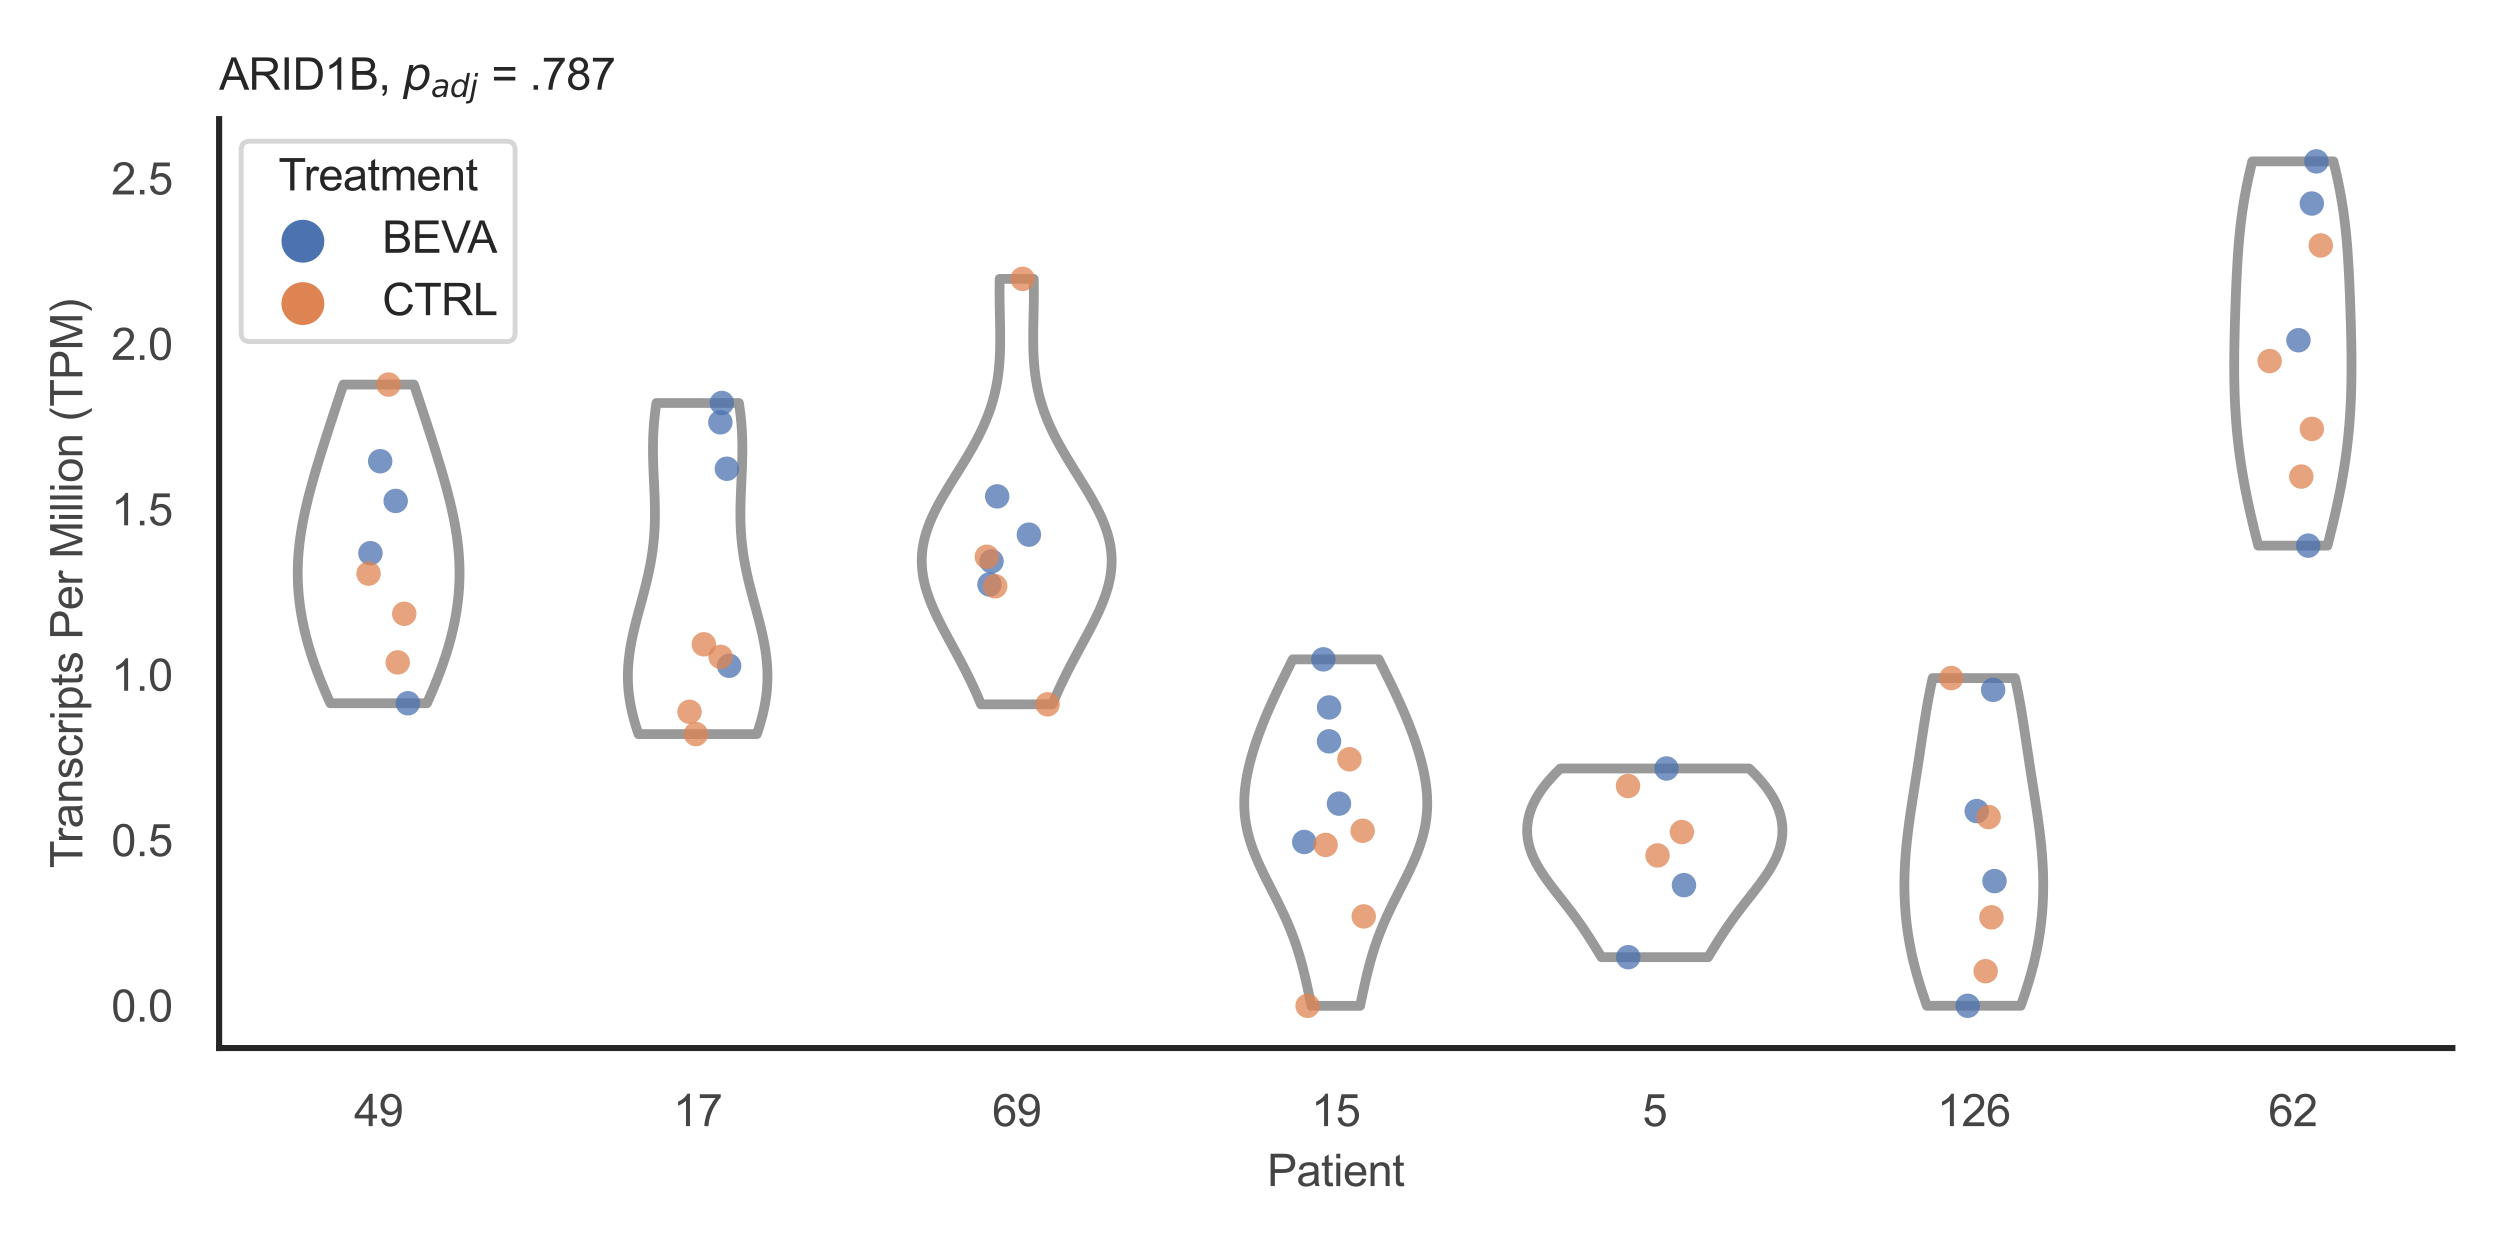 <?xml version="1.0" encoding="utf-8" standalone="no"?>
<!DOCTYPE svg PUBLIC "-//W3C//DTD SVG 1.1//EN"
  "http://www.w3.org/Graphics/SVG/1.1/DTD/svg11.dtd">
<svg xmlns:xlink="http://www.w3.org/1999/xlink" width="510.236pt" height="255.118pt" viewBox="0 0 510.236 255.118" xmlns="http://www.w3.org/2000/svg" version="1.1">
 <defs>
  <style type="text/css">*{stroke-linejoin: round; stroke-linecap: butt}</style>
 </defs>
 <g id="figure_1">
  <g id="patch_1">
   <path d="M 0 255.118 
L 510.236 255.118 
L 510.236 0 
L 0 0 
z
" style="fill: #ffffff"/>
  </g>
  <g id="axes_1">
   <g id="patch_2">
    <path d="M 44.72 213.898 
L 500.516 213.898 
L 500.516 24.32 
L 44.72 24.32 
z
" style="fill: #ffffff"/>
   </g>
   <g id="matplotlib.axis_1">
    <g id="xtick_1">
     <g id="text_1">
      <!-- 49 -->
      <g style="fill: #444444" transform="translate(72.272 229.84)scale(0.09 -0.09)">
       <defs>
        <path id="ArialMT-34" d="M 2069 0 
L 2069 1097 
L 81 1097 
L 81 1613 
L 2172 4581 
L 2631 4581 
L 2631 1613 
L 3250 1613 
L 3250 1097 
L 2631 1097 
L 2631 0 
L 2069 0 
z
M 2069 1613 
L 2069 3678 
L 634 1613 
L 2069 1613 
z
" transform="scale(0.016)"/>
        <path id="ArialMT-39" d="M 350 1059 
L 891 1109 
Q 959 728 1153 556 
Q 1347 384 1650 384 
Q 1909 384 2104 503 
Q 2300 622 2425 820 
Q 2550 1019 2634 1356 
Q 2719 1694 2719 2044 
Q 2719 2081 2716 2156 
Q 2547 1888 2255 1720 
Q 1963 1553 1622 1553 
Q 1053 1553 659 1965 
Q 266 2378 266 3053 
Q 266 3750 677 4175 
Q 1088 4600 1706 4600 
Q 2153 4600 2523 4359 
Q 2894 4119 3086 3673 
Q 3278 3228 3278 2384 
Q 3278 1506 3087 986 
Q 2897 466 2520 194 
Q 2144 -78 1638 -78 
Q 1100 -78 759 220 
Q 419 519 350 1059 
z
M 2653 3081 
Q 2653 3566 2395 3850 
Q 2138 4134 1775 4134 
Q 1400 4134 1122 3828 
Q 844 3522 844 3034 
Q 844 2597 1108 2323 
Q 1372 2050 1759 2050 
Q 2150 2050 2401 2323 
Q 2653 2597 2653 3081 
z
" transform="scale(0.016)"/>
       </defs>
       <use xlink:href="#ArialMT-34"/>
       <use xlink:href="#ArialMT-39" x="55.615"/>
      </g>
     </g>
    </g>
    <g id="xtick_2">
     <g id="text_2">
      <!-- 17 -->
      <g style="fill: #444444" transform="translate(137.386 229.84)scale(0.09 -0.09)">
       <defs>
        <path id="ArialMT-31" d="M 2384 0 
L 1822 0 
L 1822 3584 
Q 1619 3391 1289 3197 
Q 959 3003 697 2906 
L 697 3450 
Q 1169 3672 1522 3987 
Q 1875 4303 2022 4600 
L 2384 4600 
L 2384 0 
z
" transform="scale(0.016)"/>
        <path id="ArialMT-37" d="M 303 3981 
L 303 4522 
L 3269 4522 
L 3269 4084 
Q 2831 3619 2401 2847 
Q 1972 2075 1738 1259 
Q 1569 684 1522 0 
L 944 0 
Q 953 541 1156 1306 
Q 1359 2072 1739 2783 
Q 2119 3494 2547 3981 
L 303 3981 
z
" transform="scale(0.016)"/>
       </defs>
       <use xlink:href="#ArialMT-31"/>
       <use xlink:href="#ArialMT-37" x="55.615"/>
      </g>
     </g>
    </g>
    <g id="xtick_3">
     <g id="text_3">
      <!-- 69 -->
      <g style="fill: #444444" transform="translate(202.5 229.84)scale(0.09 -0.09)">
       <defs>
        <path id="ArialMT-36" d="M 3184 3459 
L 2625 3416 
Q 2550 3747 2413 3897 
Q 2184 4138 1850 4138 
Q 1581 4138 1378 3988 
Q 1113 3794 959 3422 
Q 806 3050 800 2363 
Q 1003 2672 1297 2822 
Q 1591 2972 1913 2972 
Q 2475 2972 2870 2558 
Q 3266 2144 3266 1488 
Q 3266 1056 3080 686 
Q 2894 316 2569 119 
Q 2244 -78 1831 -78 
Q 1128 -78 684 439 
Q 241 956 241 2144 
Q 241 3472 731 4075 
Q 1159 4600 1884 4600 
Q 2425 4600 2770 4297 
Q 3116 3994 3184 3459 
z
M 888 1484 
Q 888 1194 1011 928 
Q 1134 663 1356 523 
Q 1578 384 1822 384 
Q 2178 384 2434 671 
Q 2691 959 2691 1453 
Q 2691 1928 2437 2201 
Q 2184 2475 1800 2475 
Q 1419 2475 1153 2201 
Q 888 1928 888 1484 
z
" transform="scale(0.016)"/>
       </defs>
       <use xlink:href="#ArialMT-36"/>
       <use xlink:href="#ArialMT-39" x="55.615"/>
      </g>
     </g>
    </g>
    <g id="xtick_4">
     <g id="text_4">
      <!-- 15 -->
      <g style="fill: #444444" transform="translate(267.613 229.84)scale(0.09 -0.09)">
       <defs>
        <path id="ArialMT-35" d="M 266 1200 
L 856 1250 
Q 922 819 1161 601 
Q 1400 384 1738 384 
Q 2144 384 2425 690 
Q 2706 997 2706 1503 
Q 2706 1984 2436 2262 
Q 2166 2541 1728 2541 
Q 1456 2541 1237 2417 
Q 1019 2294 894 2097 
L 366 2166 
L 809 4519 
L 3088 4519 
L 3088 3981 
L 1259 3981 
L 1013 2750 
Q 1425 3038 1878 3038 
Q 2478 3038 2890 2622 
Q 3303 2206 3303 1553 
Q 3303 931 2941 478 
Q 2500 -78 1738 -78 
Q 1113 -78 717 272 
Q 322 622 266 1200 
z
" transform="scale(0.016)"/>
       </defs>
       <use xlink:href="#ArialMT-31"/>
       <use xlink:href="#ArialMT-35" x="55.615"/>
      </g>
     </g>
    </g>
    <g id="xtick_5">
     <g id="text_5">
      <!-- 5 -->
      <g style="fill: #444444" transform="translate(335.229 229.84)scale(0.09 -0.09)">
       <use xlink:href="#ArialMT-35"/>
      </g>
     </g>
    </g>
    <g id="xtick_6">
     <g id="text_6">
      <!-- 126 -->
      <g style="fill: #444444" transform="translate(395.338 229.84)scale(0.09 -0.09)">
       <defs>
        <path id="ArialMT-32" d="M 3222 541 
L 3222 0 
L 194 0 
Q 188 203 259 391 
Q 375 700 629 1000 
Q 884 1300 1366 1694 
Q 2113 2306 2375 2664 
Q 2638 3022 2638 3341 
Q 2638 3675 2398 3904 
Q 2159 4134 1775 4134 
Q 1369 4134 1125 3890 
Q 881 3647 878 3216 
L 300 3275 
Q 359 3922 746 4261 
Q 1134 4600 1788 4600 
Q 2447 4600 2831 4234 
Q 3216 3869 3216 3328 
Q 3216 3053 3103 2787 
Q 2991 2522 2730 2228 
Q 2469 1934 1863 1422 
Q 1356 997 1212 845 
Q 1069 694 975 541 
L 3222 541 
z
" transform="scale(0.016)"/>
       </defs>
       <use xlink:href="#ArialMT-31"/>
       <use xlink:href="#ArialMT-32" x="55.615"/>
       <use xlink:href="#ArialMT-36" x="111.23"/>
      </g>
     </g>
    </g>
    <g id="xtick_7">
     <g id="text_7">
      <!-- 62 -->
      <g style="fill: #444444" transform="translate(462.955 229.84)scale(0.09 -0.09)">
       <use xlink:href="#ArialMT-36"/>
       <use xlink:href="#ArialMT-32" x="55.615"/>
      </g>
     </g>
    </g>
    <g id="text_8">
     <!-- Patient -->
     <g style="fill: #444444" transform="translate(258.609 242.071)scale(0.09 -0.09)">
      <defs>
       <path id="ArialMT-50" d="M 494 0 
L 494 4581 
L 2222 4581 
Q 2678 4581 2919 4538 
Q 3256 4481 3484 4323 
Q 3713 4166 3852 3881 
Q 3991 3597 3991 3256 
Q 3991 2672 3619 2267 
Q 3247 1863 2275 1863 
L 1100 1863 
L 1100 0 
L 494 0 
z
M 1100 2403 
L 2284 2403 
Q 2872 2403 3119 2622 
Q 3366 2841 3366 3238 
Q 3366 3525 3220 3729 
Q 3075 3934 2838 4000 
Q 2684 4041 2272 4041 
L 1100 4041 
L 1100 2403 
z
" transform="scale(0.016)"/>
       <path id="ArialMT-61" d="M 2588 409 
Q 2275 144 1986 34 
Q 1697 -75 1366 -75 
Q 819 -75 525 192 
Q 231 459 231 875 
Q 231 1119 342 1320 
Q 453 1522 633 1644 
Q 813 1766 1038 1828 
Q 1203 1872 1538 1913 
Q 2219 1994 2541 2106 
Q 2544 2222 2544 2253 
Q 2544 2597 2384 2738 
Q 2169 2928 1744 2928 
Q 1347 2928 1158 2789 
Q 969 2650 878 2297 
L 328 2372 
Q 403 2725 575 2942 
Q 747 3159 1072 3276 
Q 1397 3394 1825 3394 
Q 2250 3394 2515 3294 
Q 2781 3194 2906 3042 
Q 3031 2891 3081 2659 
Q 3109 2516 3109 2141 
L 3109 1391 
Q 3109 606 3145 398 
Q 3181 191 3288 0 
L 2700 0 
Q 2613 175 2588 409 
z
M 2541 1666 
Q 2234 1541 1622 1453 
Q 1275 1403 1131 1340 
Q 988 1278 909 1158 
Q 831 1038 831 891 
Q 831 666 1001 516 
Q 1172 366 1500 366 
Q 1825 366 2078 508 
Q 2331 650 2450 897 
Q 2541 1088 2541 1459 
L 2541 1666 
z
" transform="scale(0.016)"/>
       <path id="ArialMT-74" d="M 1650 503 
L 1731 6 
Q 1494 -44 1306 -44 
Q 1000 -44 831 53 
Q 663 150 594 308 
Q 525 466 525 972 
L 525 2881 
L 113 2881 
L 113 3319 
L 525 3319 
L 525 4141 
L 1084 4478 
L 1084 3319 
L 1650 3319 
L 1650 2881 
L 1084 2881 
L 1084 941 
Q 1084 700 1114 631 
Q 1144 563 1211 522 
Q 1278 481 1403 481 
Q 1497 481 1650 503 
z
" transform="scale(0.016)"/>
       <path id="ArialMT-69" d="M 425 3934 
L 425 4581 
L 988 4581 
L 988 3934 
L 425 3934 
z
M 425 0 
L 425 3319 
L 988 3319 
L 988 0 
L 425 0 
z
" transform="scale(0.016)"/>
       <path id="ArialMT-65" d="M 2694 1069 
L 3275 997 
Q 3138 488 2766 206 
Q 2394 -75 1816 -75 
Q 1088 -75 661 373 
Q 234 822 234 1631 
Q 234 2469 665 2931 
Q 1097 3394 1784 3394 
Q 2450 3394 2872 2941 
Q 3294 2488 3294 1666 
Q 3294 1616 3291 1516 
L 816 1516 
Q 847 969 1125 678 
Q 1403 388 1819 388 
Q 2128 388 2347 550 
Q 2566 713 2694 1069 
z
M 847 1978 
L 2700 1978 
Q 2663 2397 2488 2606 
Q 2219 2931 1791 2931 
Q 1403 2931 1139 2672 
Q 875 2413 847 1978 
z
" transform="scale(0.016)"/>
       <path id="ArialMT-6e" d="M 422 0 
L 422 3319 
L 928 3319 
L 928 2847 
Q 1294 3394 1984 3394 
Q 2284 3394 2536 3286 
Q 2788 3178 2913 3003 
Q 3038 2828 3088 2588 
Q 3119 2431 3119 2041 
L 3119 0 
L 2556 0 
L 2556 2019 
Q 2556 2363 2490 2533 
Q 2425 2703 2258 2804 
Q 2091 2906 1866 2906 
Q 1506 2906 1245 2678 
Q 984 2450 984 1813 
L 984 0 
L 422 0 
z
" transform="scale(0.016)"/>
      </defs>
      <use xlink:href="#ArialMT-50"/>
      <use xlink:href="#ArialMT-61" x="66.699"/>
      <use xlink:href="#ArialMT-74" x="122.314"/>
      <use xlink:href="#ArialMT-69" x="150.098"/>
      <use xlink:href="#ArialMT-65" x="172.314"/>
      <use xlink:href="#ArialMT-6e" x="227.93"/>
      <use xlink:href="#ArialMT-74" x="283.545"/>
     </g>
    </g>
   </g>
   <g id="matplotlib.axis_2">
    <g id="ytick_1">
     <g id="text_9">
      <!-- 0.0 -->
      <g style="fill: #444444" transform="translate(22.71 208.502)scale(0.09 -0.09)">
       <defs>
        <path id="ArialMT-30" d="M 266 2259 
Q 266 3072 433 3567 
Q 600 4063 929 4331 
Q 1259 4600 1759 4600 
Q 2128 4600 2406 4451 
Q 2684 4303 2865 4023 
Q 3047 3744 3150 3342 
Q 3253 2941 3253 2259 
Q 3253 1453 3087 958 
Q 2922 463 2592 192 
Q 2263 -78 1759 -78 
Q 1097 -78 719 397 
Q 266 969 266 2259 
z
M 844 2259 
Q 844 1131 1108 757 
Q 1372 384 1759 384 
Q 2147 384 2411 759 
Q 2675 1134 2675 2259 
Q 2675 3391 2411 3762 
Q 2147 4134 1753 4134 
Q 1366 4134 1134 3806 
Q 844 3388 844 2259 
z
" transform="scale(0.016)"/>
        <path id="ArialMT-2e" d="M 581 0 
L 581 641 
L 1222 641 
L 1222 0 
L 581 0 
z
" transform="scale(0.016)"/>
       </defs>
       <use xlink:href="#ArialMT-30"/>
       <use xlink:href="#ArialMT-2e" x="55.615"/>
       <use xlink:href="#ArialMT-30" x="83.398"/>
      </g>
     </g>
    </g>
    <g id="ytick_2">
     <g id="text_10">
      <!-- 0.5 -->
      <g style="fill: #444444" transform="translate(22.71 174.738)scale(0.09 -0.09)">
       <use xlink:href="#ArialMT-30"/>
       <use xlink:href="#ArialMT-2e" x="55.615"/>
       <use xlink:href="#ArialMT-35" x="83.398"/>
      </g>
     </g>
    </g>
    <g id="ytick_3">
     <g id="text_11">
      <!-- 1.0 -->
      <g style="fill: #444444" transform="translate(22.71 140.975)scale(0.09 -0.09)">
       <use xlink:href="#ArialMT-31"/>
       <use xlink:href="#ArialMT-2e" x="55.615"/>
       <use xlink:href="#ArialMT-30" x="83.398"/>
      </g>
     </g>
    </g>
    <g id="ytick_4">
     <g id="text_12">
      <!-- 1.5 -->
      <g style="fill: #444444" transform="translate(22.71 107.211)scale(0.09 -0.09)">
       <use xlink:href="#ArialMT-31"/>
       <use xlink:href="#ArialMT-2e" x="55.615"/>
       <use xlink:href="#ArialMT-35" x="83.398"/>
      </g>
     </g>
    </g>
    <g id="ytick_5">
     <g id="text_13">
      <!-- 2.0 -->
      <g style="fill: #444444" transform="translate(22.71 73.447)scale(0.09 -0.09)">
       <use xlink:href="#ArialMT-32"/>
       <use xlink:href="#ArialMT-2e" x="55.615"/>
       <use xlink:href="#ArialMT-30" x="83.398"/>
      </g>
     </g>
    </g>
    <g id="ytick_6">
     <g id="text_14">
      <!-- 2.5 -->
      <g style="fill: #444444" transform="translate(22.71 39.683)scale(0.09 -0.09)">
       <use xlink:href="#ArialMT-32"/>
       <use xlink:href="#ArialMT-2e" x="55.615"/>
       <use xlink:href="#ArialMT-35" x="83.398"/>
      </g>
     </g>
    </g>
    <g id="text_15">
     <!-- Transcripts Per Million (TPM) -->
     <g style="fill: #444444" transform="translate(16.816 177.194)rotate(-90)scale(0.09 -0.09)">
      <defs>
       <path id="ArialMT-54" d="M 1659 0 
L 1659 4041 
L 150 4041 
L 150 4581 
L 3781 4581 
L 3781 4041 
L 2266 4041 
L 2266 0 
L 1659 0 
z
" transform="scale(0.016)"/>
       <path id="ArialMT-72" d="M 416 0 
L 416 3319 
L 922 3319 
L 922 2816 
Q 1116 3169 1280 3281 
Q 1444 3394 1641 3394 
Q 1925 3394 2219 3213 
L 2025 2691 
Q 1819 2813 1613 2813 
Q 1428 2813 1281 2702 
Q 1134 2591 1072 2394 
Q 978 2094 978 1738 
L 978 0 
L 416 0 
z
" transform="scale(0.016)"/>
       <path id="ArialMT-73" d="M 197 991 
L 753 1078 
Q 800 744 1014 566 
Q 1228 388 1613 388 
Q 2000 388 2187 545 
Q 2375 703 2375 916 
Q 2375 1106 2209 1216 
Q 2094 1291 1634 1406 
Q 1016 1563 777 1677 
Q 538 1791 414 1992 
Q 291 2194 291 2438 
Q 291 2659 392 2848 
Q 494 3038 669 3163 
Q 800 3259 1026 3326 
Q 1253 3394 1513 3394 
Q 1903 3394 2198 3281 
Q 2494 3169 2634 2976 
Q 2775 2784 2828 2463 
L 2278 2388 
Q 2241 2644 2061 2787 
Q 1881 2931 1553 2931 
Q 1166 2931 1000 2803 
Q 834 2675 834 2503 
Q 834 2394 903 2306 
Q 972 2216 1119 2156 
Q 1203 2125 1616 2013 
Q 2213 1853 2448 1751 
Q 2684 1650 2818 1456 
Q 2953 1263 2953 975 
Q 2953 694 2789 445 
Q 2625 197 2315 61 
Q 2006 -75 1616 -75 
Q 969 -75 630 194 
Q 291 463 197 991 
z
" transform="scale(0.016)"/>
       <path id="ArialMT-63" d="M 2588 1216 
L 3141 1144 
Q 3050 572 2676 248 
Q 2303 -75 1759 -75 
Q 1078 -75 664 370 
Q 250 816 250 1647 
Q 250 2184 428 2587 
Q 606 2991 970 3192 
Q 1334 3394 1763 3394 
Q 2303 3394 2647 3120 
Q 2991 2847 3088 2344 
L 2541 2259 
Q 2463 2594 2264 2762 
Q 2066 2931 1784 2931 
Q 1359 2931 1093 2626 
Q 828 2322 828 1663 
Q 828 994 1084 691 
Q 1341 388 1753 388 
Q 2084 388 2306 591 
Q 2528 794 2588 1216 
z
" transform="scale(0.016)"/>
       <path id="ArialMT-70" d="M 422 -1272 
L 422 3319 
L 934 3319 
L 934 2888 
Q 1116 3141 1344 3267 
Q 1572 3394 1897 3394 
Q 2322 3394 2647 3175 
Q 2972 2956 3137 2557 
Q 3303 2159 3303 1684 
Q 3303 1175 3120 767 
Q 2938 359 2589 142 
Q 2241 -75 1856 -75 
Q 1575 -75 1351 44 
Q 1128 163 984 344 
L 984 -1272 
L 422 -1272 
z
M 931 1641 
Q 931 1000 1190 694 
Q 1450 388 1819 388 
Q 2194 388 2461 705 
Q 2728 1022 2728 1688 
Q 2728 2322 2467 2637 
Q 2206 2953 1844 2953 
Q 1484 2953 1207 2617 
Q 931 2281 931 1641 
z
" transform="scale(0.016)"/>
       <path id="ArialMT-20" transform="scale(0.016)"/>
       <path id="ArialMT-4d" d="M 475 0 
L 475 4581 
L 1388 4581 
L 2472 1338 
Q 2622 884 2691 659 
Q 2769 909 2934 1394 
L 4031 4581 
L 4847 4581 
L 4847 0 
L 4263 0 
L 4263 3834 
L 2931 0 
L 2384 0 
L 1059 3900 
L 1059 0 
L 475 0 
z
" transform="scale(0.016)"/>
       <path id="ArialMT-6c" d="M 409 0 
L 409 4581 
L 972 4581 
L 972 0 
L 409 0 
z
" transform="scale(0.016)"/>
       <path id="ArialMT-6f" d="M 213 1659 
Q 213 2581 725 3025 
Q 1153 3394 1769 3394 
Q 2453 3394 2887 2945 
Q 3322 2497 3322 1706 
Q 3322 1066 3130 698 
Q 2938 331 2570 128 
Q 2203 -75 1769 -75 
Q 1072 -75 642 372 
Q 213 819 213 1659 
z
M 791 1659 
Q 791 1022 1069 705 
Q 1347 388 1769 388 
Q 2188 388 2466 706 
Q 2744 1025 2744 1678 
Q 2744 2294 2464 2611 
Q 2184 2928 1769 2928 
Q 1347 2928 1069 2612 
Q 791 2297 791 1659 
z
" transform="scale(0.016)"/>
       <path id="ArialMT-28" d="M 1497 -1347 
Q 1031 -759 709 28 
Q 388 816 388 1659 
Q 388 2403 628 3084 
Q 909 3875 1497 4659 
L 1900 4659 
Q 1522 4009 1400 3731 
Q 1209 3300 1100 2831 
Q 966 2247 966 1656 
Q 966 153 1900 -1347 
L 1497 -1347 
z
" transform="scale(0.016)"/>
       <path id="ArialMT-29" d="M 791 -1347 
L 388 -1347 
Q 1322 153 1322 1656 
Q 1322 2244 1188 2822 
Q 1081 3291 891 3722 
Q 769 4003 388 4659 
L 791 4659 
Q 1378 3875 1659 3084 
Q 1900 2403 1900 1659 
Q 1900 816 1576 28 
Q 1253 -759 791 -1347 
z
" transform="scale(0.016)"/>
      </defs>
      <use xlink:href="#ArialMT-54"/>
      <use xlink:href="#ArialMT-72" x="57.334"/>
      <use xlink:href="#ArialMT-61" x="90.635"/>
      <use xlink:href="#ArialMT-6e" x="146.25"/>
      <use xlink:href="#ArialMT-73" x="201.865"/>
      <use xlink:href="#ArialMT-63" x="251.865"/>
      <use xlink:href="#ArialMT-72" x="301.865"/>
      <use xlink:href="#ArialMT-69" x="335.166"/>
      <use xlink:href="#ArialMT-70" x="357.383"/>
      <use xlink:href="#ArialMT-74" x="412.998"/>
      <use xlink:href="#ArialMT-73" x="440.781"/>
      <use xlink:href="#ArialMT-20" x="490.781"/>
      <use xlink:href="#ArialMT-50" x="518.564"/>
      <use xlink:href="#ArialMT-65" x="585.264"/>
      <use xlink:href="#ArialMT-72" x="640.879"/>
      <use xlink:href="#ArialMT-20" x="674.18"/>
      <use xlink:href="#ArialMT-4d" x="701.963"/>
      <use xlink:href="#ArialMT-69" x="785.264"/>
      <use xlink:href="#ArialMT-6c" x="807.48"/>
      <use xlink:href="#ArialMT-6c" x="829.697"/>
      <use xlink:href="#ArialMT-69" x="851.914"/>
      <use xlink:href="#ArialMT-6f" x="874.131"/>
      <use xlink:href="#ArialMT-6e" x="929.746"/>
      <use xlink:href="#ArialMT-20" x="985.361"/>
      <use xlink:href="#ArialMT-28" x="1013.145"/>
      <use xlink:href="#ArialMT-54" x="1046.445"/>
      <use xlink:href="#ArialMT-50" x="1107.529"/>
      <use xlink:href="#ArialMT-4d" x="1174.229"/>
      <use xlink:href="#ArialMT-29" x="1257.529"/>
     </g>
    </g>
   </g>
   <g id="PolyCollection_1">
    <defs>
     <path id="m772f7dff42" d="M 87.147 -111.589 
L 67.406 -111.589 
L 67.115 -112.246 
L 66.828 -112.903 
L 66.544 -113.56 
L 66.264 -114.217 
L 65.988 -114.874 
L 65.718 -115.531 
L 65.452 -116.188 
L 65.192 -116.845 
L 64.938 -117.502 
L 64.69 -118.159 
L 64.448 -118.816 
L 64.213 -119.473 
L 63.984 -120.13 
L 63.763 -120.787 
L 63.548 -121.444 
L 63.341 -122.101 
L 63.14 -122.758 
L 62.948 -123.415 
L 62.763 -124.072 
L 62.585 -124.729 
L 62.415 -125.386 
L 62.253 -126.043 
L 62.099 -126.699 
L 61.953 -127.356 
L 61.815 -128.013 
L 61.686 -128.67 
L 61.564 -129.327 
L 61.451 -129.984 
L 61.346 -130.641 
L 61.25 -131.298 
L 61.162 -131.955 
L 61.083 -132.612 
L 61.013 -133.269 
L 60.951 -133.926 
L 60.898 -134.583 
L 60.854 -135.24 
L 60.819 -135.897 
L 60.792 -136.554 
L 60.775 -137.211 
L 60.766 -137.868 
L 60.766 -138.525 
L 60.775 -139.182 
L 60.793 -139.839 
L 60.82 -140.496 
L 60.855 -141.153 
L 60.899 -141.81 
L 60.951 -142.467 
L 61.011 -143.124 
L 61.08 -143.781 
L 61.156 -144.438 
L 61.241 -145.095 
L 61.332 -145.752 
L 61.432 -146.409 
L 61.538 -147.066 
L 61.652 -147.723 
L 61.772 -148.38 
L 61.898 -149.037 
L 62.031 -149.694 
L 62.17 -150.351 
L 62.314 -151.008 
L 62.464 -151.665 
L 62.619 -152.322 
L 62.779 -152.979 
L 62.943 -153.636 
L 63.112 -154.293 
L 63.284 -154.95 
L 63.461 -155.607 
L 63.641 -156.264 
L 63.824 -156.921 
L 64.011 -157.578 
L 64.2 -158.235 
L 64.392 -158.892 
L 64.586 -159.549 
L 64.782 -160.206 
L 64.981 -160.863 
L 65.181 -161.52 
L 65.384 -162.177 
L 65.587 -162.834 
L 65.793 -163.491 
L 65.999 -164.148 
L 66.207 -164.805 
L 66.416 -165.462 
L 66.626 -166.119 
L 66.837 -166.776 
L 67.049 -167.433 
L 67.261 -168.09 
L 67.475 -168.747 
L 67.689 -169.404 
L 67.904 -170.061 
L 68.119 -170.718 
L 68.335 -171.375 
L 68.552 -172.032 
L 68.769 -172.689 
L 68.986 -173.346 
L 69.204 -174.003 
L 69.422 -174.66 
L 69.64 -175.317 
L 69.858 -175.974 
L 70.075 -176.631 
L 84.478 -176.631 
L 84.478 -176.631 
L 84.696 -175.974 
L 84.914 -175.317 
L 85.132 -174.66 
L 85.35 -174.003 
L 85.568 -173.346 
L 85.785 -172.689 
L 86.002 -172.032 
L 86.218 -171.375 
L 86.434 -170.718 
L 86.65 -170.061 
L 86.865 -169.404 
L 87.079 -168.747 
L 87.292 -168.09 
L 87.505 -167.433 
L 87.717 -166.776 
L 87.928 -166.119 
L 88.138 -165.462 
L 88.347 -164.805 
L 88.555 -164.148 
L 88.761 -163.491 
L 88.966 -162.834 
L 89.17 -162.177 
L 89.372 -161.52 
L 89.573 -160.863 
L 89.771 -160.206 
L 89.968 -159.549 
L 90.162 -158.892 
L 90.354 -158.235 
L 90.543 -157.578 
L 90.73 -156.921 
L 90.913 -156.264 
L 91.093 -155.607 
L 91.269 -154.95 
L 91.442 -154.293 
L 91.611 -153.636 
L 91.775 -152.979 
L 91.935 -152.322 
L 92.09 -151.665 
L 92.239 -151.008 
L 92.384 -150.351 
L 92.523 -149.694 
L 92.655 -149.037 
L 92.782 -148.38 
L 92.902 -147.723 
L 93.015 -147.066 
L 93.122 -146.409 
L 93.221 -145.752 
L 93.313 -145.095 
L 93.398 -144.438 
L 93.474 -143.781 
L 93.543 -143.124 
L 93.603 -142.467 
L 93.655 -141.81 
L 93.699 -141.153 
L 93.734 -140.496 
L 93.761 -139.839 
L 93.778 -139.182 
L 93.787 -138.525 
L 93.788 -137.868 
L 93.779 -137.211 
L 93.761 -136.554 
L 93.735 -135.897 
L 93.7 -135.24 
L 93.656 -134.583 
L 93.603 -133.926 
L 93.541 -133.269 
L 93.471 -132.612 
L 93.391 -131.955 
L 93.304 -131.298 
L 93.207 -130.641 
L 93.103 -129.984 
L 92.99 -129.327 
L 92.868 -128.67 
L 92.738 -128.013 
L 92.6 -127.356 
L 92.454 -126.699 
L 92.3 -126.043 
L 92.139 -125.386 
L 91.969 -124.729 
L 91.791 -124.072 
L 91.606 -123.415 
L 91.413 -122.758 
L 91.213 -122.101 
L 91.006 -121.444 
L 90.791 -120.787 
L 90.569 -120.13 
L 90.341 -119.473 
L 90.105 -118.816 
L 89.864 -118.159 
L 89.616 -117.502 
L 89.361 -116.845 
L 89.101 -116.188 
L 88.836 -115.531 
L 88.565 -114.874 
L 88.29 -114.217 
L 88.01 -113.56 
L 87.726 -112.903 
L 87.438 -112.246 
L 87.147 -111.589 
z
" style="stroke: #999999; stroke-width: 2"/>
    </defs>
    <g clip-path="url(#pa38518ce08)">
     <use xlink:href="#m772f7dff42" x="0" y="255.118" style="fill: #ffffff; stroke: #999999; stroke-width: 2"/>
    </g>
   </g>
   <g id="PolyCollection_2">
    <defs>
     <path id="m48210e930e" d="M 154.476 -105.297 
L 130.305 -105.297 
L 130.075 -105.98 
L 129.856 -106.662 
L 129.648 -107.345 
L 129.451 -108.027 
L 129.266 -108.71 
L 129.094 -109.392 
L 128.935 -110.075 
L 128.79 -110.757 
L 128.659 -111.44 
L 128.542 -112.122 
L 128.44 -112.805 
L 128.353 -113.487 
L 128.28 -114.17 
L 128.223 -114.853 
L 128.182 -115.535 
L 128.155 -116.218 
L 128.143 -116.9 
L 128.147 -117.583 
L 128.165 -118.265 
L 128.198 -118.948 
L 128.244 -119.63 
L 128.305 -120.313 
L 128.379 -120.995 
L 128.465 -121.678 
L 128.564 -122.36 
L 128.674 -123.043 
L 128.795 -123.726 
L 128.926 -124.408 
L 129.066 -125.091 
L 129.215 -125.773 
L 129.371 -126.456 
L 129.535 -127.138 
L 129.704 -127.821 
L 129.878 -128.503 
L 130.057 -129.186 
L 130.239 -129.868 
L 130.423 -130.551 
L 130.608 -131.233 
L 130.794 -131.916 
L 130.979 -132.599 
L 131.163 -133.281 
L 131.345 -133.964 
L 131.523 -134.646 
L 131.698 -135.329 
L 131.869 -136.011 
L 132.034 -136.694 
L 132.193 -137.376 
L 132.346 -138.059 
L 132.492 -138.741 
L 132.631 -139.424 
L 132.761 -140.106 
L 132.883 -140.789 
L 132.997 -141.472 
L 133.101 -142.154 
L 133.197 -142.837 
L 133.283 -143.519 
L 133.36 -144.202 
L 133.429 -144.884 
L 133.488 -145.567 
L 133.538 -146.249 
L 133.579 -146.932 
L 133.612 -147.614 
L 133.637 -148.297 
L 133.654 -148.979 
L 133.664 -149.662 
L 133.667 -150.345 
L 133.664 -151.027 
L 133.655 -151.71 
L 133.641 -152.392 
L 133.623 -153.075 
L 133.6 -153.757 
L 133.575 -154.44 
L 133.547 -155.122 
L 133.517 -155.805 
L 133.486 -156.487 
L 133.455 -157.17 
L 133.424 -157.852 
L 133.394 -158.535 
L 133.366 -159.217 
L 133.34 -159.9 
L 133.318 -160.583 
L 133.299 -161.265 
L 133.284 -161.948 
L 133.274 -162.63 
L 133.27 -163.313 
L 133.272 -163.995 
L 133.28 -164.678 
L 133.294 -165.36 
L 133.316 -166.043 
L 133.346 -166.725 
L 133.383 -167.408 
L 133.428 -168.09 
L 133.481 -168.773 
L 133.542 -169.456 
L 133.612 -170.138 
L 133.69 -170.821 
L 133.776 -171.503 
L 133.871 -172.186 
L 133.973 -172.868 
L 150.808 -172.868 
L 150.808 -172.868 
L 150.911 -172.186 
L 151.005 -171.503 
L 151.092 -170.821 
L 151.17 -170.138 
L 151.239 -169.456 
L 151.301 -168.773 
L 151.354 -168.09 
L 151.399 -167.408 
L 151.436 -166.725 
L 151.465 -166.043 
L 151.487 -165.36 
L 151.502 -164.678 
L 151.509 -163.995 
L 151.511 -163.313 
L 151.507 -162.63 
L 151.497 -161.948 
L 151.482 -161.265 
L 151.464 -160.583 
L 151.441 -159.9 
L 151.415 -159.217 
L 151.387 -158.535 
L 151.357 -157.852 
L 151.327 -157.17 
L 151.295 -156.487 
L 151.264 -155.805 
L 151.235 -155.122 
L 151.206 -154.44 
L 151.181 -153.757 
L 151.159 -153.075 
L 151.14 -152.392 
L 151.126 -151.71 
L 151.117 -151.027 
L 151.114 -150.345 
L 151.117 -149.662 
L 151.127 -148.979 
L 151.144 -148.297 
L 151.169 -147.614 
L 151.202 -146.932 
L 151.243 -146.249 
L 151.294 -145.567 
L 151.353 -144.884 
L 151.421 -144.202 
L 151.498 -143.519 
L 151.584 -142.837 
L 151.68 -142.154 
L 151.785 -141.472 
L 151.898 -140.789 
L 152.02 -140.106 
L 152.151 -139.424 
L 152.289 -138.741 
L 152.435 -138.059 
L 152.588 -137.376 
L 152.747 -136.694 
L 152.912 -136.011 
L 153.083 -135.329 
L 153.258 -134.646 
L 153.437 -133.964 
L 153.618 -133.281 
L 153.802 -132.599 
L 153.988 -131.916 
L 154.173 -131.233 
L 154.359 -130.551 
L 154.543 -129.868 
L 154.724 -129.186 
L 154.903 -128.503 
L 155.077 -127.821 
L 155.246 -127.138 
L 155.41 -126.456 
L 155.566 -125.773 
L 155.715 -125.091 
L 155.856 -124.408 
L 155.987 -123.726 
L 156.108 -123.043 
L 156.218 -122.36 
L 156.316 -121.678 
L 156.403 -120.995 
L 156.476 -120.313 
L 156.537 -119.63 
L 156.584 -118.948 
L 156.616 -118.265 
L 156.634 -117.583 
L 156.638 -116.9 
L 156.626 -116.218 
L 156.6 -115.535 
L 156.558 -114.853 
L 156.501 -114.17 
L 156.429 -113.487 
L 156.341 -112.805 
L 156.239 -112.122 
L 156.122 -111.44 
L 155.991 -110.757 
L 155.846 -110.075 
L 155.687 -109.392 
L 155.515 -108.71 
L 155.33 -108.027 
L 155.134 -107.345 
L 154.925 -106.662 
L 154.706 -105.98 
L 154.476 -105.297 
z
" style="stroke: #999999; stroke-width: 2"/>
    </defs>
    <g clip-path="url(#pa38518ce08)">
     <use xlink:href="#m48210e930e" x="0" y="255.118" style="fill: #ffffff; stroke: #999999; stroke-width: 2"/>
    </g>
   </g>
   <g id="PolyCollection_3">
    <defs>
     <path id="m6c2bfacf4b" d="M 214.79 -111.368 
L 200.219 -111.368 
L 199.855 -112.245 
L 199.479 -113.123 
L 199.09 -114 
L 198.69 -114.877 
L 198.278 -115.754 
L 197.854 -116.631 
L 197.42 -117.508 
L 196.977 -118.385 
L 196.524 -119.262 
L 196.064 -120.139 
L 195.597 -121.016 
L 195.125 -121.893 
L 194.65 -122.771 
L 194.174 -123.648 
L 193.698 -124.525 
L 193.226 -125.402 
L 192.758 -126.279 
L 192.299 -127.156 
L 191.85 -128.033 
L 191.414 -128.91 
L 190.993 -129.787 
L 190.592 -130.664 
L 190.212 -131.542 
L 189.856 -132.419 
L 189.527 -133.296 
L 189.227 -134.173 
L 188.959 -135.05 
L 188.725 -135.927 
L 188.527 -136.804 
L 188.367 -137.681 
L 188.246 -138.558 
L 188.166 -139.435 
L 188.128 -140.313 
L 188.132 -141.19 
L 188.179 -142.067 
L 188.268 -142.944 
L 188.4 -143.821 
L 188.574 -144.698 
L 188.788 -145.575 
L 189.042 -146.452 
L 189.334 -147.329 
L 189.662 -148.206 
L 190.023 -149.084 
L 190.416 -149.961 
L 190.838 -150.838 
L 191.287 -151.715 
L 191.758 -152.592 
L 192.25 -153.469 
L 192.759 -154.346 
L 193.282 -155.223 
L 193.816 -156.1 
L 194.357 -156.977 
L 194.903 -157.854 
L 195.45 -158.732 
L 195.996 -159.609 
L 196.537 -160.486 
L 197.071 -161.363 
L 197.596 -162.24 
L 198.108 -163.117 
L 198.606 -163.994 
L 199.087 -164.871 
L 199.551 -165.748 
L 199.994 -166.625 
L 200.417 -167.503 
L 200.817 -168.38 
L 201.194 -169.257 
L 201.547 -170.134 
L 201.876 -171.011 
L 202.18 -171.888 
L 202.46 -172.765 
L 202.715 -173.642 
L 202.945 -174.519 
L 203.152 -175.396 
L 203.336 -176.274 
L 203.497 -177.151 
L 203.637 -178.028 
L 203.756 -178.905 
L 203.856 -179.782 
L 203.939 -180.659 
L 204.005 -181.536 
L 204.055 -182.413 
L 204.092 -183.29 
L 204.117 -184.167 
L 204.131 -185.045 
L 204.136 -185.922 
L 204.134 -186.799 
L 204.126 -187.676 
L 204.113 -188.553 
L 204.096 -189.43 
L 204.079 -190.307 
L 204.06 -191.184 
L 204.043 -192.061 
L 204.028 -192.938 
L 204.015 -193.815 
L 204.007 -194.693 
L 204.004 -195.57 
L 204.006 -196.447 
L 204.014 -197.324 
L 204.03 -198.201 
L 210.979 -198.201 
L 210.979 -198.201 
L 210.994 -197.324 
L 211.003 -196.447 
L 211.005 -195.57 
L 211.001 -194.693 
L 210.993 -193.815 
L 210.981 -192.938 
L 210.966 -192.061 
L 210.948 -191.184 
L 210.93 -190.307 
L 210.912 -189.43 
L 210.896 -188.553 
L 210.883 -187.676 
L 210.875 -186.799 
L 210.872 -185.922 
L 210.877 -185.045 
L 210.892 -184.167 
L 210.916 -183.29 
L 210.953 -182.413 
L 211.004 -181.536 
L 211.07 -180.659 
L 211.152 -179.782 
L 211.253 -178.905 
L 211.372 -178.028 
L 211.512 -177.151 
L 211.673 -176.274 
L 211.857 -175.396 
L 212.064 -174.519 
L 212.294 -173.642 
L 212.549 -172.765 
L 212.828 -171.888 
L 213.133 -171.011 
L 213.461 -170.134 
L 213.815 -169.257 
L 214.192 -168.38 
L 214.592 -167.503 
L 215.014 -166.625 
L 215.458 -165.748 
L 215.921 -164.871 
L 216.403 -163.994 
L 216.901 -163.117 
L 217.413 -162.24 
L 217.937 -161.363 
L 218.472 -160.486 
L 219.013 -159.609 
L 219.559 -158.732 
L 220.106 -157.854 
L 220.652 -156.977 
L 221.193 -156.1 
L 221.727 -155.223 
L 222.25 -154.346 
L 222.759 -153.469 
L 223.251 -152.592 
L 223.722 -151.715 
L 224.17 -150.838 
L 224.592 -149.961 
L 224.985 -149.084 
L 225.347 -148.206 
L 225.675 -147.329 
L 225.967 -146.452 
L 226.22 -145.575 
L 226.435 -144.698 
L 226.608 -143.821 
L 226.74 -142.944 
L 226.83 -142.067 
L 226.877 -141.19 
L 226.881 -140.313 
L 226.842 -139.435 
L 226.762 -138.558 
L 226.642 -137.681 
L 226.482 -136.804 
L 226.284 -135.927 
L 226.05 -135.05 
L 225.782 -134.173 
L 225.482 -133.296 
L 225.153 -132.419 
L 224.797 -131.542 
L 224.417 -130.664 
L 224.015 -129.787 
L 223.595 -128.91 
L 223.159 -128.033 
L 222.71 -127.156 
L 222.25 -126.279 
L 221.783 -125.402 
L 221.31 -124.525 
L 220.835 -123.648 
L 220.358 -122.771 
L 219.884 -121.893 
L 219.412 -121.016 
L 218.945 -120.139 
L 218.485 -119.262 
L 218.032 -118.385 
L 217.588 -117.508 
L 217.154 -116.631 
L 216.731 -115.754 
L 216.319 -114.877 
L 215.919 -114 
L 215.53 -113.123 
L 215.154 -112.245 
L 214.79 -111.368 
z
" style="stroke: #999999; stroke-width: 2"/>
    </defs>
    <g clip-path="url(#pa38518ce08)">
     <use xlink:href="#m6c2bfacf4b" x="0" y="255.118" style="fill: #ffffff; stroke: #999999; stroke-width: 2"/>
    </g>
   </g>
   <g id="PolyCollection_4">
    <defs>
     <path id="m0597e78f9e" d="M 277.591 -49.837 
L 267.645 -49.837 
L 267.495 -50.551 
L 267.345 -51.266 
L 267.193 -51.98 
L 267.04 -52.694 
L 266.884 -53.409 
L 266.726 -54.123 
L 266.565 -54.837 
L 266.399 -55.551 
L 266.229 -56.266 
L 266.053 -56.98 
L 265.871 -57.694 
L 265.682 -58.408 
L 265.485 -59.123 
L 265.28 -59.837 
L 265.066 -60.551 
L 264.843 -61.266 
L 264.61 -61.98 
L 264.367 -62.694 
L 264.114 -63.408 
L 263.85 -64.123 
L 263.575 -64.837 
L 263.289 -65.551 
L 262.993 -66.265 
L 262.686 -66.98 
L 262.37 -67.694 
L 262.045 -68.408 
L 261.711 -69.123 
L 261.369 -69.837 
L 261.021 -70.551 
L 260.667 -71.265 
L 260.309 -71.98 
L 259.947 -72.694 
L 259.584 -73.408 
L 259.22 -74.122 
L 258.857 -74.837 
L 258.497 -75.551 
L 258.142 -76.265 
L 257.792 -76.98 
L 257.45 -77.694 
L 257.117 -78.408 
L 256.794 -79.122 
L 256.483 -79.837 
L 256.186 -80.551 
L 255.904 -81.265 
L 255.637 -81.979 
L 255.388 -82.694 
L 255.156 -83.408 
L 254.944 -84.122 
L 254.751 -84.837 
L 254.578 -85.551 
L 254.426 -86.265 
L 254.295 -86.979 
L 254.184 -87.694 
L 254.095 -88.408 
L 254.027 -89.122 
L 253.979 -89.836 
L 253.952 -90.551 
L 253.945 -91.265 
L 253.957 -91.979 
L 253.988 -92.693 
L 254.038 -93.408 
L 254.105 -94.122 
L 254.189 -94.836 
L 254.289 -95.551 
L 254.405 -96.265 
L 254.535 -96.979 
L 254.68 -97.693 
L 254.838 -98.408 
L 255.008 -99.122 
L 255.191 -99.836 
L 255.384 -100.55 
L 255.589 -101.265 
L 255.804 -101.979 
L 256.029 -102.693 
L 256.264 -103.408 
L 256.507 -104.122 
L 256.759 -104.836 
L 257.02 -105.55 
L 257.288 -106.265 
L 257.565 -106.979 
L 257.848 -107.693 
L 258.139 -108.407 
L 258.437 -109.122 
L 258.741 -109.836 
L 259.051 -110.55 
L 259.368 -111.265 
L 259.69 -111.979 
L 260.017 -112.693 
L 260.349 -113.407 
L 260.686 -114.122 
L 261.026 -114.836 
L 261.371 -115.55 
L 261.718 -116.264 
L 262.068 -116.979 
L 262.42 -117.693 
L 262.773 -118.407 
L 263.128 -119.122 
L 263.482 -119.836 
L 263.836 -120.55 
L 281.4 -120.55 
L 281.4 -120.55 
L 281.754 -119.836 
L 282.109 -119.122 
L 282.463 -118.407 
L 282.816 -117.693 
L 283.168 -116.979 
L 283.518 -116.264 
L 283.866 -115.55 
L 284.21 -114.836 
L 284.551 -114.122 
L 284.887 -113.407 
L 285.219 -112.693 
L 285.547 -111.979 
L 285.869 -111.265 
L 286.185 -110.55 
L 286.495 -109.836 
L 286.8 -109.122 
L 287.097 -108.407 
L 287.388 -107.693 
L 287.672 -106.979 
L 287.948 -106.265 
L 288.216 -105.55 
L 288.477 -104.836 
L 288.729 -104.122 
L 288.972 -103.408 
L 289.207 -102.693 
L 289.432 -101.979 
L 289.647 -101.265 
L 289.852 -100.55 
L 290.046 -99.836 
L 290.228 -99.122 
L 290.399 -98.408 
L 290.556 -97.693 
L 290.701 -96.979 
L 290.831 -96.265 
L 290.947 -95.551 
L 291.047 -94.836 
L 291.131 -94.122 
L 291.198 -93.408 
L 291.248 -92.693 
L 291.279 -91.979 
L 291.291 -91.265 
L 291.284 -90.551 
L 291.257 -89.836 
L 291.209 -89.122 
L 291.141 -88.408 
L 291.052 -87.694 
L 290.942 -86.979 
L 290.81 -86.265 
L 290.658 -85.551 
L 290.485 -84.837 
L 290.292 -84.122 
L 290.08 -83.408 
L 289.848 -82.694 
L 289.599 -81.979 
L 289.333 -81.265 
L 289.05 -80.551 
L 288.753 -79.837 
L 288.442 -79.122 
L 288.12 -78.408 
L 287.786 -77.694 
L 287.444 -76.98 
L 287.094 -76.265 
L 286.739 -75.551 
L 286.379 -74.837 
L 286.016 -74.122 
L 285.653 -73.408 
L 285.289 -72.694 
L 284.928 -71.98 
L 284.569 -71.265 
L 284.215 -70.551 
L 283.867 -69.837 
L 283.526 -69.123 
L 283.192 -68.408 
L 282.866 -67.694 
L 282.55 -66.98 
L 282.244 -66.265 
L 281.947 -65.551 
L 281.662 -64.837 
L 281.387 -64.123 
L 281.122 -63.408 
L 280.869 -62.694 
L 280.626 -61.98 
L 280.393 -61.266 
L 280.17 -60.551 
L 279.956 -59.837 
L 279.751 -59.123 
L 279.555 -58.408 
L 279.366 -57.694 
L 279.184 -56.98 
L 279.008 -56.266 
L 278.837 -55.551 
L 278.672 -54.837 
L 278.51 -54.123 
L 278.352 -53.409 
L 278.197 -52.694 
L 278.043 -51.98 
L 277.892 -51.266 
L 277.741 -50.551 
L 277.591 -49.837 
z
" style="stroke: #999999; stroke-width: 2"/>
    </defs>
    <g clip-path="url(#pa38518ce08)">
     <use xlink:href="#m0597e78f9e" x="0" y="255.118" style="fill: #ffffff; stroke: #999999; stroke-width: 2"/>
    </g>
   </g>
   <g id="PolyCollection_5">
    <defs>
     <path id="md49500d164" d="M 348.611 -59.761 
L 326.852 -59.761 
L 326.614 -60.15 
L 326.376 -60.539 
L 326.138 -60.928 
L 325.898 -61.317 
L 325.658 -61.706 
L 325.417 -62.095 
L 325.175 -62.484 
L 324.93 -62.873 
L 324.684 -63.261 
L 324.436 -63.65 
L 324.186 -64.039 
L 323.932 -64.428 
L 323.676 -64.817 
L 323.417 -65.206 
L 323.155 -65.595 
L 322.889 -65.984 
L 322.62 -66.373 
L 322.348 -66.762 
L 322.072 -67.151 
L 321.792 -67.54 
L 321.509 -67.929 
L 321.222 -68.318 
L 320.933 -68.707 
L 320.64 -69.096 
L 320.344 -69.485 
L 320.046 -69.874 
L 319.746 -70.263 
L 319.444 -70.652 
L 319.14 -71.041 
L 318.836 -71.43 
L 318.53 -71.819 
L 318.225 -72.208 
L 317.921 -72.597 
L 317.617 -72.986 
L 317.315 -73.375 
L 317.015 -73.764 
L 316.718 -74.153 
L 316.425 -74.542 
L 316.135 -74.931 
L 315.851 -75.32 
L 315.572 -75.708 
L 315.298 -76.097 
L 315.031 -76.486 
L 314.772 -76.875 
L 314.52 -77.264 
L 314.276 -77.653 
L 314.041 -78.042 
L 313.815 -78.431 
L 313.599 -78.82 
L 313.393 -79.209 
L 313.197 -79.598 
L 313.012 -79.987 
L 312.838 -80.376 
L 312.676 -80.765 
L 312.526 -81.154 
L 312.387 -81.543 
L 312.26 -81.932 
L 312.146 -82.321 
L 312.044 -82.71 
L 311.955 -83.099 
L 311.878 -83.488 
L 311.814 -83.877 
L 311.763 -84.266 
L 311.725 -84.655 
L 311.699 -85.044 
L 311.686 -85.433 
L 311.686 -85.822 
L 311.699 -86.211 
L 311.725 -86.6 
L 311.764 -86.989 
L 311.816 -87.378 
L 311.88 -87.766 
L 311.958 -88.155 
L 312.048 -88.544 
L 312.151 -88.933 
L 312.268 -89.322 
L 312.397 -89.711 
L 312.539 -90.1 
L 312.694 -90.489 
L 312.862 -90.878 
L 313.044 -91.267 
L 313.238 -91.656 
L 313.445 -92.045 
L 313.666 -92.434 
L 313.899 -92.823 
L 314.145 -93.212 
L 314.404 -93.601 
L 314.677 -93.99 
L 314.961 -94.379 
L 315.259 -94.768 
L 315.568 -95.157 
L 315.89 -95.546 
L 316.224 -95.935 
L 316.57 -96.324 
L 316.927 -96.713 
L 317.295 -97.102 
L 317.673 -97.491 
L 318.062 -97.88 
L 318.461 -98.269 
L 357.003 -98.269 
L 357.003 -98.269 
L 357.402 -97.88 
L 357.79 -97.491 
L 358.169 -97.102 
L 358.537 -96.713 
L 358.894 -96.324 
L 359.239 -95.935 
L 359.573 -95.546 
L 359.895 -95.157 
L 360.205 -94.768 
L 360.502 -94.379 
L 360.787 -93.99 
L 361.059 -93.601 
L 361.318 -93.212 
L 361.565 -92.823 
L 361.798 -92.434 
L 362.019 -92.045 
L 362.226 -91.656 
L 362.42 -91.267 
L 362.601 -90.878 
L 362.77 -90.489 
L 362.925 -90.1 
L 363.067 -89.711 
L 363.196 -89.322 
L 363.312 -88.933 
L 363.416 -88.544 
L 363.506 -88.155 
L 363.583 -87.766 
L 363.648 -87.378 
L 363.7 -86.989 
L 363.738 -86.6 
L 363.764 -86.211 
L 363.777 -85.822 
L 363.777 -85.433 
L 363.765 -85.044 
L 363.739 -84.655 
L 363.701 -84.266 
L 363.649 -83.877 
L 363.585 -83.488 
L 363.509 -83.099 
L 363.419 -82.71 
L 363.318 -82.321 
L 363.203 -81.932 
L 363.077 -81.543 
L 362.938 -81.154 
L 362.788 -80.765 
L 362.625 -80.376 
L 362.452 -79.987 
L 362.267 -79.598 
L 362.071 -79.209 
L 361.865 -78.82 
L 361.649 -78.431 
L 361.423 -78.042 
L 361.188 -77.653 
L 360.944 -77.264 
L 360.692 -76.875 
L 360.432 -76.486 
L 360.165 -76.097 
L 359.892 -75.708 
L 359.613 -75.32 
L 359.328 -74.931 
L 359.039 -74.542 
L 358.746 -74.153 
L 358.449 -73.764 
L 358.149 -73.375 
L 357.847 -72.986 
L 357.543 -72.597 
L 357.238 -72.208 
L 356.933 -71.819 
L 356.628 -71.43 
L 356.323 -71.041 
L 356.02 -70.652 
L 355.718 -70.263 
L 355.417 -69.874 
L 355.119 -69.485 
L 354.824 -69.096 
L 354.531 -68.707 
L 354.241 -68.318 
L 353.955 -67.929 
L 353.672 -67.54 
L 353.392 -67.151 
L 353.116 -66.762 
L 352.843 -66.373 
L 352.574 -65.984 
L 352.309 -65.595 
L 352.047 -65.206 
L 351.787 -64.817 
L 351.531 -64.428 
L 351.278 -64.039 
L 351.028 -63.65 
L 350.779 -63.261 
L 350.533 -62.873 
L 350.289 -62.484 
L 350.046 -62.095 
L 349.805 -61.706 
L 349.565 -61.317 
L 349.326 -60.928 
L 349.087 -60.539 
L 348.849 -60.15 
L 348.611 -59.761 
z
" style="stroke: #999999; stroke-width: 2"/>
    </defs>
    <g clip-path="url(#pa38518ce08)">
     <use xlink:href="#md49500d164" x="0" y="255.118" style="fill: #ffffff; stroke: #999999; stroke-width: 2"/>
    </g>
   </g>
   <g id="PolyCollection_6">
    <defs>
     <path id="m44cde4c121" d="M 412.424 -49.843 
L 393.267 -49.843 
L 393.029 -50.519 
L 392.795 -51.194 
L 392.565 -51.87 
L 392.34 -52.545 
L 392.121 -53.221 
L 391.907 -53.897 
L 391.699 -54.572 
L 391.496 -55.248 
L 391.3 -55.923 
L 391.111 -56.599 
L 390.928 -57.275 
L 390.752 -57.95 
L 390.582 -58.626 
L 390.42 -59.301 
L 390.265 -59.977 
L 390.118 -60.653 
L 389.977 -61.328 
L 389.844 -62.004 
L 389.718 -62.679 
L 389.6 -63.355 
L 389.489 -64.031 
L 389.385 -64.706 
L 389.289 -65.382 
L 389.2 -66.057 
L 389.118 -66.733 
L 389.043 -67.409 
L 388.976 -68.084 
L 388.916 -68.76 
L 388.862 -69.435 
L 388.816 -70.111 
L 388.777 -70.787 
L 388.744 -71.462 
L 388.718 -72.138 
L 388.699 -72.813 
L 388.686 -73.489 
L 388.68 -74.165 
L 388.68 -74.84 
L 388.686 -75.516 
L 388.699 -76.191 
L 388.718 -76.867 
L 388.742 -77.543 
L 388.773 -78.218 
L 388.809 -78.894 
L 388.85 -79.569 
L 388.897 -80.245 
L 388.95 -80.921 
L 389.007 -81.596 
L 389.069 -82.272 
L 389.136 -82.947 
L 389.207 -83.623 
L 389.282 -84.299 
L 389.361 -84.974 
L 389.444 -85.65 
L 389.53 -86.325 
L 389.62 -87.001 
L 389.712 -87.677 
L 389.807 -88.352 
L 389.905 -89.028 
L 390.004 -89.703 
L 390.105 -90.379 
L 390.208 -91.055 
L 390.312 -91.73 
L 390.417 -92.406 
L 390.522 -93.081 
L 390.629 -93.757 
L 390.735 -94.433 
L 390.841 -95.108 
L 390.948 -95.784 
L 391.054 -96.459 
L 391.159 -97.135 
L 391.264 -97.811 
L 391.369 -98.486 
L 391.473 -99.162 
L 391.576 -99.837 
L 391.679 -100.513 
L 391.781 -101.189 
L 391.883 -101.864 
L 391.984 -102.54 
L 392.085 -103.215 
L 392.187 -103.891 
L 392.288 -104.567 
L 392.39 -105.242 
L 392.492 -105.918 
L 392.595 -106.593 
L 392.7 -107.269 
L 392.805 -107.945 
L 392.913 -108.62 
L 393.022 -109.296 
L 393.134 -109.971 
L 393.249 -110.647 
L 393.366 -111.323 
L 393.487 -111.998 
L 393.611 -112.674 
L 393.738 -113.349 
L 393.87 -114.025 
L 394.005 -114.701 
L 394.145 -115.376 
L 394.289 -116.052 
L 394.437 -116.727 
L 411.255 -116.727 
L 411.255 -116.727 
L 411.403 -116.052 
L 411.546 -115.376 
L 411.686 -114.701 
L 411.821 -114.025 
L 411.953 -113.349 
L 412.08 -112.674 
L 412.204 -111.998 
L 412.325 -111.323 
L 412.442 -110.647 
L 412.557 -109.971 
L 412.669 -109.296 
L 412.778 -108.62 
L 412.886 -107.945 
L 412.992 -107.269 
L 413.096 -106.593 
L 413.199 -105.918 
L 413.302 -105.242 
L 413.403 -104.567 
L 413.505 -103.891 
L 413.606 -103.215 
L 413.707 -102.54 
L 413.808 -101.864 
L 413.91 -101.189 
L 414.012 -100.513 
L 414.115 -99.837 
L 414.218 -99.162 
L 414.322 -98.486 
L 414.427 -97.811 
L 414.532 -97.135 
L 414.638 -96.459 
L 414.744 -95.784 
L 414.85 -95.108 
L 414.956 -94.433 
L 415.063 -93.757 
L 415.169 -93.081 
L 415.274 -92.406 
L 415.379 -91.73 
L 415.483 -91.055 
L 415.586 -90.379 
L 415.687 -89.703 
L 415.787 -89.028 
L 415.884 -88.352 
L 415.979 -87.677 
L 416.071 -87.001 
L 416.161 -86.325 
L 416.247 -85.65 
L 416.33 -84.974 
L 416.409 -84.299 
L 416.485 -83.623 
L 416.556 -82.947 
L 416.622 -82.272 
L 416.684 -81.596 
L 416.742 -80.921 
L 416.794 -80.245 
L 416.841 -79.569 
L 416.882 -78.894 
L 416.919 -78.218 
L 416.949 -77.543 
L 416.974 -76.867 
L 416.992 -76.191 
L 417.005 -75.516 
L 417.011 -74.84 
L 417.011 -74.165 
L 417.005 -73.489 
L 416.993 -72.813 
L 416.973 -72.138 
L 416.947 -71.462 
L 416.915 -70.787 
L 416.875 -70.111 
L 416.829 -69.435 
L 416.776 -68.76 
L 416.715 -68.084 
L 416.648 -67.409 
L 416.573 -66.733 
L 416.491 -66.057 
L 416.402 -65.382 
L 416.306 -64.706 
L 416.202 -64.031 
L 416.091 -63.355 
L 415.973 -62.679 
L 415.847 -62.004 
L 415.714 -61.328 
L 415.574 -60.653 
L 415.426 -59.977 
L 415.271 -59.301 
L 415.109 -58.626 
L 414.94 -57.95 
L 414.763 -57.275 
L 414.581 -56.599 
L 414.391 -55.923 
L 414.195 -55.248 
L 413.993 -54.572 
L 413.784 -53.897 
L 413.57 -53.221 
L 413.351 -52.545 
L 413.126 -51.87 
L 412.897 -51.194 
L 412.662 -50.519 
L 412.424 -49.843 
z
" style="stroke: #999999; stroke-width: 2"/>
    </defs>
    <g clip-path="url(#pa38518ce08)">
     <use xlink:href="#m44cde4c121" x="0" y="255.118" style="fill: #ffffff; stroke: #999999; stroke-width: 2"/>
    </g>
   </g>
   <g id="PolyCollection_7">
    <defs>
     <path id="m5480d20383" d="M 475.023 -143.757 
L 460.896 -143.757 
L 460.695 -144.549 
L 460.496 -145.341 
L 460.299 -146.133 
L 460.104 -146.925 
L 459.912 -147.717 
L 459.723 -148.51 
L 459.537 -149.302 
L 459.354 -150.094 
L 459.175 -150.886 
L 459 -151.678 
L 458.829 -152.47 
L 458.662 -153.263 
L 458.499 -154.055 
L 458.341 -154.847 
L 458.188 -155.639 
L 458.04 -156.431 
L 457.896 -157.223 
L 457.758 -158.016 
L 457.625 -158.808 
L 457.497 -159.6 
L 457.374 -160.392 
L 457.257 -161.184 
L 457.145 -161.976 
L 457.039 -162.769 
L 456.938 -163.561 
L 456.842 -164.353 
L 456.752 -165.145 
L 456.668 -165.937 
L 456.588 -166.729 
L 456.514 -167.522 
L 456.446 -168.314 
L 456.383 -169.106 
L 456.325 -169.898 
L 456.272 -170.69 
L 456.224 -171.482 
L 456.18 -172.275 
L 456.142 -173.067 
L 456.109 -173.859 
L 456.079 -174.651 
L 456.055 -175.443 
L 456.034 -176.235 
L 456.017 -177.028 
L 456.005 -177.82 
L 455.996 -178.612 
L 455.99 -179.404 
L 455.988 -180.196 
L 455.989 -180.988 
L 455.993 -181.781 
L 455.999 -182.573 
L 456.008 -183.365 
L 456.019 -184.157 
L 456.033 -184.949 
L 456.048 -185.741 
L 456.065 -186.534 
L 456.084 -187.326 
L 456.104 -188.118 
L 456.126 -188.91 
L 456.148 -189.702 
L 456.172 -190.494 
L 456.198 -191.287 
L 456.224 -192.079 
L 456.251 -192.871 
L 456.28 -193.663 
L 456.309 -194.455 
L 456.34 -195.247 
L 456.372 -196.039 
L 456.406 -196.832 
L 456.441 -197.624 
L 456.478 -198.416 
L 456.517 -199.208 
L 456.558 -200 
L 456.602 -200.792 
L 456.648 -201.585 
L 456.698 -202.377 
L 456.75 -203.169 
L 456.807 -203.961 
L 456.867 -204.753 
L 456.932 -205.545 
L 457.002 -206.338 
L 457.076 -207.13 
L 457.155 -207.922 
L 457.241 -208.714 
L 457.331 -209.506 
L 457.428 -210.298 
L 457.532 -211.091 
L 457.641 -211.883 
L 457.758 -212.675 
L 457.881 -213.467 
L 458.011 -214.259 
L 458.148 -215.051 
L 458.292 -215.844 
L 458.443 -216.636 
L 458.6 -217.428 
L 458.765 -218.22 
L 458.936 -219.012 
L 459.113 -219.804 
L 459.297 -220.597 
L 459.486 -221.389 
L 459.681 -222.181 
L 476.238 -222.181 
L 476.238 -222.181 
L 476.433 -221.389 
L 476.622 -220.597 
L 476.806 -219.804 
L 476.983 -219.012 
L 477.154 -218.22 
L 477.318 -217.428 
L 477.476 -216.636 
L 477.627 -215.844 
L 477.771 -215.051 
L 477.908 -214.259 
L 478.038 -213.467 
L 478.161 -212.675 
L 478.277 -211.883 
L 478.387 -211.091 
L 478.49 -210.298 
L 478.587 -209.506 
L 478.678 -208.714 
L 478.763 -207.922 
L 478.843 -207.13 
L 478.917 -206.338 
L 478.987 -205.545 
L 479.051 -204.753 
L 479.112 -203.961 
L 479.168 -203.169 
L 479.221 -202.377 
L 479.271 -201.585 
L 479.317 -200.792 
L 479.361 -200 
L 479.402 -199.208 
L 479.441 -198.416 
L 479.478 -197.624 
L 479.513 -196.832 
L 479.547 -196.039 
L 479.579 -195.247 
L 479.609 -194.455 
L 479.639 -193.663 
L 479.667 -192.871 
L 479.695 -192.079 
L 479.721 -191.287 
L 479.746 -190.494 
L 479.77 -189.702 
L 479.793 -188.91 
L 479.815 -188.118 
L 479.835 -187.326 
L 479.854 -186.534 
L 479.871 -185.741 
L 479.886 -184.949 
L 479.899 -184.157 
L 479.911 -183.365 
L 479.92 -182.573 
L 479.926 -181.781 
L 479.93 -180.988 
L 479.931 -180.196 
L 479.928 -179.404 
L 479.923 -178.612 
L 479.914 -177.82 
L 479.901 -177.028 
L 479.885 -176.235 
L 479.864 -175.443 
L 479.839 -174.651 
L 479.81 -173.859 
L 479.777 -173.067 
L 479.738 -172.275 
L 479.695 -171.482 
L 479.647 -170.69 
L 479.594 -169.898 
L 479.536 -169.106 
L 479.473 -168.314 
L 479.404 -167.522 
L 479.33 -166.729 
L 479.251 -165.937 
L 479.167 -165.145 
L 479.076 -164.353 
L 478.981 -163.561 
L 478.88 -162.769 
L 478.774 -161.976 
L 478.662 -161.184 
L 478.544 -160.392 
L 478.422 -159.6 
L 478.294 -158.808 
L 478.161 -158.016 
L 478.022 -157.223 
L 477.879 -156.431 
L 477.731 -155.639 
L 477.577 -154.847 
L 477.419 -154.055 
L 477.257 -153.263 
L 477.09 -152.47 
L 476.919 -151.678 
L 476.744 -150.886 
L 476.565 -150.094 
L 476.382 -149.302 
L 476.196 -148.51 
L 476.007 -147.717 
L 475.815 -146.925 
L 475.62 -146.133 
L 475.423 -145.341 
L 475.224 -144.549 
L 475.023 -143.757 
z
" style="stroke: #999999; stroke-width: 2"/>
    </defs>
    <g clip-path="url(#pa38518ce08)">
     <use xlink:href="#m5480d20383" x="0" y="255.118" style="fill: #ffffff; stroke: #999999; stroke-width: 2"/>
    </g>
   </g>
   <g id="PathCollection_1"/>
   <g id="PathCollection_2"/>
   <g id="patch_3">
    <path d="M 44.72 213.898 
L 44.72 24.32 
" style="fill: none; stroke: #262626; stroke-width: 1.25; stroke-linejoin: miter; stroke-linecap: square"/>
   </g>
   <g id="patch_4">
    <path d="M 44.72 213.898 
L 500.516 213.898 
" style="fill: none; stroke: #262626; stroke-width: 1.25; stroke-linejoin: miter; stroke-linecap: square"/>
   </g>
   <g id="PathCollection_3">
    <defs>
     <path id="C0_0_d7d06bb81f" d="M 0 2.5 
C 0.663 2.5 1.299 2.237 1.768 1.768 
C 2.237 1.299 2.5 0.663 2.5 -0 
C 2.5 -0.663 2.237 -1.299 1.768 -1.768 
C 1.299 -2.237 0.663 -2.5 0 -2.5 
C -0.663 -2.5 -1.299 -2.237 -1.768 -1.768 
C -2.237 -1.299 -2.5 -0.663 -2.5 0 
C -2.5 0.663 -2.237 1.299 -1.768 1.768 
C -1.299 2.237 -0.663 2.5 0 2.5 
z
"/>
    </defs>
    <g clip-path="url(#pa38518ce08)">
     <use xlink:href="#C0_0_d7d06bb81f" x="75.605" y="112.902" style="fill: #4c72b0; fill-opacity: 0.75"/>
    </g>
    <g clip-path="url(#pa38518ce08)">
     <use xlink:href="#C0_0_d7d06bb81f" x="80.755" y="102.239" style="fill: #4c72b0; fill-opacity: 0.75"/>
    </g>
    <g clip-path="url(#pa38518ce08)">
     <use xlink:href="#C0_0_d7d06bb81f" x="77.594" y="94.133" style="fill: #4c72b0; fill-opacity: 0.75"/>
    </g>
    <g clip-path="url(#pa38518ce08)">
     <use xlink:href="#C0_0_d7d06bb81f" x="83.244" y="143.529" style="fill: #4c72b0; fill-opacity: 0.75"/>
    </g>
    <g clip-path="url(#pa38518ce08)">
     <use xlink:href="#C0_0_d7d06bb81f" x="75.22" y="117.074" style="fill: #dd8452; fill-opacity: 0.75"/>
    </g>
    <g clip-path="url(#pa38518ce08)">
     <use xlink:href="#C0_0_d7d06bb81f" x="81.172" y="135.19" style="fill: #dd8452; fill-opacity: 0.75"/>
    </g>
    <g clip-path="url(#pa38518ce08)">
     <use xlink:href="#C0_0_d7d06bb81f" x="82.505" y="125.264" style="fill: #dd8452; fill-opacity: 0.75"/>
    </g>
    <g clip-path="url(#pa38518ce08)">
     <use xlink:href="#C0_0_d7d06bb81f" x="79.3" y="78.487" style="fill: #dd8452; fill-opacity: 0.75"/>
    </g>
   </g>
   <g id="PathCollection_4">
    <defs>
     <path id="C1_0_44e401cb29" d="M 0 2.5 
C 0.663 2.5 1.299 2.237 1.768 1.768 
C 2.237 1.299 2.5 0.663 2.5 -0 
C 2.5 -0.663 2.237 -1.299 1.768 -1.768 
C 1.299 -2.237 0.663 -2.5 0 -2.5 
C -0.663 -2.5 -1.299 -2.237 -1.768 -1.768 
C -2.237 -1.299 -2.5 -0.663 -2.5 0 
C -2.5 0.663 -2.237 1.299 -1.768 1.768 
C -1.299 2.237 -0.663 2.5 0 2.5 
z
"/>
    </defs>
    <g clip-path="url(#pa38518ce08)">
     <use xlink:href="#C1_0_44e401cb29" x="148.351" y="95.671" style="fill: #4c72b0; fill-opacity: 0.75"/>
    </g>
    <g clip-path="url(#pa38518ce08)">
     <use xlink:href="#C1_0_44e401cb29" x="147.021" y="86.192" style="fill: #4c72b0; fill-opacity: 0.75"/>
    </g>
    <g clip-path="url(#pa38518ce08)">
     <use xlink:href="#C1_0_44e401cb29" x="148.813" y="135.881" style="fill: #4c72b0; fill-opacity: 0.75"/>
    </g>
    <g clip-path="url(#pa38518ce08)">
     <use xlink:href="#C1_0_44e401cb29" x="147.328" y="82.25" style="fill: #4c72b0; fill-opacity: 0.75"/>
    </g>
    <g clip-path="url(#pa38518ce08)">
     <use xlink:href="#C1_0_44e401cb29" x="147.076" y="134.062" style="fill: #dd8452; fill-opacity: 0.75"/>
    </g>
    <g clip-path="url(#pa38518ce08)">
     <use xlink:href="#C1_0_44e401cb29" x="143.646" y="131.503" style="fill: #dd8452; fill-opacity: 0.75"/>
    </g>
    <g clip-path="url(#pa38518ce08)">
     <use xlink:href="#C1_0_44e401cb29" x="140.726" y="145.275" style="fill: #dd8452; fill-opacity: 0.75"/>
    </g>
    <g clip-path="url(#pa38518ce08)">
     <use xlink:href="#C1_0_44e401cb29" x="142.029" y="149.821" style="fill: #dd8452; fill-opacity: 0.75"/>
    </g>
   </g>
   <g id="PathCollection_5">
    <defs>
     <path id="C2_0_2f4f74e3eb" d="M 0 2.5 
C 0.663 2.5 1.299 2.237 1.768 1.768 
C 2.237 1.299 2.5 0.663 2.5 -0 
C 2.5 -0.663 2.237 -1.299 1.768 -1.768 
C 1.299 -2.237 0.663 -2.5 0 -2.5 
C -0.663 -2.5 -1.299 -2.237 -1.768 -1.768 
C -2.237 -1.299 -2.5 -0.663 -2.5 0 
C -2.5 0.663 -2.237 1.299 -1.768 1.768 
C -1.299 2.237 -0.663 2.5 0 2.5 
z
"/>
    </defs>
    <g clip-path="url(#pa38518ce08)">
     <use xlink:href="#C2_0_2f4f74e3eb" x="202.364" y="114.572" style="fill: #4c72b0; fill-opacity: 0.75"/>
    </g>
    <g clip-path="url(#pa38518ce08)">
     <use xlink:href="#C2_0_2f4f74e3eb" x="201.943" y="119.281" style="fill: #4c72b0; fill-opacity: 0.75"/>
    </g>
    <g clip-path="url(#pa38518ce08)">
     <use xlink:href="#C2_0_2f4f74e3eb" x="203.52" y="101.305" style="fill: #4c72b0; fill-opacity: 0.75"/>
    </g>
    <g clip-path="url(#pa38518ce08)">
     <use xlink:href="#C2_0_2f4f74e3eb" x="209.994" y="109.121" style="fill: #4c72b0; fill-opacity: 0.75"/>
    </g>
    <g clip-path="url(#pa38518ce08)">
     <use xlink:href="#C2_0_2f4f74e3eb" x="203.117" y="119.655" style="fill: #dd8452; fill-opacity: 0.75"/>
    </g>
    <g clip-path="url(#pa38518ce08)">
     <use xlink:href="#C2_0_2f4f74e3eb" x="201.402" y="113.635" style="fill: #dd8452; fill-opacity: 0.75"/>
    </g>
    <g clip-path="url(#pa38518ce08)">
     <use xlink:href="#C2_0_2f4f74e3eb" x="213.808" y="143.75" style="fill: #dd8452; fill-opacity: 0.75"/>
    </g>
    <g clip-path="url(#pa38518ce08)">
     <use xlink:href="#C2_0_2f4f74e3eb" x="208.711" y="56.917" style="fill: #dd8452; fill-opacity: 0.75"/>
    </g>
   </g>
   <g id="PathCollection_6">
    <defs>
     <path id="C3_0_916ca2f195" d="M 0 2.5 
C 0.663 2.5 1.299 2.237 1.768 1.768 
C 2.237 1.299 2.5 0.663 2.5 -0 
C 2.5 -0.663 2.237 -1.299 1.768 -1.768 
C 1.299 -2.237 0.663 -2.5 0 -2.5 
C -0.663 -2.5 -1.299 -2.237 -1.768 -1.768 
C -2.237 -1.299 -2.5 -0.663 -2.5 0 
C -2.5 0.663 -2.237 1.299 -1.768 1.768 
C -1.299 2.237 -0.663 2.5 0 2.5 
z
"/>
    </defs>
    <g clip-path="url(#pa38518ce08)">
     <use xlink:href="#C3_0_916ca2f195" x="271.254" y="144.387" style="fill: #4c72b0; fill-opacity: 0.75"/>
    </g>
    <g clip-path="url(#pa38518ce08)">
     <use xlink:href="#C3_0_916ca2f195" x="273.279" y="164.015" style="fill: #4c72b0; fill-opacity: 0.75"/>
    </g>
    <g clip-path="url(#pa38518ce08)">
     <use xlink:href="#C3_0_916ca2f195" x="271.243" y="151.301" style="fill: #4c72b0; fill-opacity: 0.75"/>
    </g>
    <g clip-path="url(#pa38518ce08)">
     <use xlink:href="#C3_0_916ca2f195" x="266.189" y="171.84" style="fill: #4c72b0; fill-opacity: 0.75"/>
    </g>
    <g clip-path="url(#pa38518ce08)">
     <use xlink:href="#C3_0_916ca2f195" x="270.09" y="134.568" style="fill: #4c72b0; fill-opacity: 0.75"/>
    </g>
    <g clip-path="url(#pa38518ce08)">
     <use xlink:href="#C3_0_916ca2f195" x="266.875" y="205.281" style="fill: #dd8452; fill-opacity: 0.75"/>
    </g>
    <g clip-path="url(#pa38518ce08)">
     <use xlink:href="#C3_0_916ca2f195" x="278.111" y="169.548" style="fill: #dd8452; fill-opacity: 0.75"/>
    </g>
    <g clip-path="url(#pa38518ce08)">
     <use xlink:href="#C3_0_916ca2f195" x="270.55" y="172.443" style="fill: #dd8452; fill-opacity: 0.75"/>
    </g>
    <g clip-path="url(#pa38518ce08)">
     <use xlink:href="#C3_0_916ca2f195" x="278.334" y="187.033" style="fill: #dd8452; fill-opacity: 0.75"/>
    </g>
    <g clip-path="url(#pa38518ce08)">
     <use xlink:href="#C3_0_916ca2f195" x="275.418" y="154.964" style="fill: #dd8452; fill-opacity: 0.75"/>
    </g>
   </g>
   <g id="PathCollection_7">
    <defs>
     <path id="C4_0_f059a5b718" d="M 0 2.5 
C 0.663 2.5 1.299 2.237 1.768 1.768 
C 2.237 1.299 2.5 0.663 2.5 -0 
C 2.5 -0.663 2.237 -1.299 1.768 -1.768 
C 1.299 -2.237 0.663 -2.5 0 -2.5 
C -0.663 -2.5 -1.299 -2.237 -1.768 -1.768 
C -2.237 -1.299 -2.5 -0.663 -2.5 0 
C -2.5 0.663 -2.237 1.299 -1.768 1.768 
C -1.299 2.237 -0.663 2.5 0 2.5 
z
"/>
    </defs>
    <g clip-path="url(#pa38518ce08)">
     <use xlink:href="#C4_0_f059a5b718" x="332.318" y="195.357" style="fill: #4c72b0; fill-opacity: 0.75"/>
    </g>
    <g clip-path="url(#pa38518ce08)">
     <use xlink:href="#C4_0_f059a5b718" x="343.689" y="180.649" style="fill: #4c72b0; fill-opacity: 0.75"/>
    </g>
    <g clip-path="url(#pa38518ce08)">
     <use xlink:href="#C4_0_f059a5b718" x="340.126" y="156.849" style="fill: #4c72b0; fill-opacity: 0.75"/>
    </g>
    <g clip-path="url(#pa38518ce08)">
     <use xlink:href="#C4_0_f059a5b718" x="338.293" y="174.588" style="fill: #dd8452; fill-opacity: 0.75"/>
    </g>
    <g clip-path="url(#pa38518ce08)">
     <use xlink:href="#C4_0_f059a5b718" x="343.256" y="169.825" style="fill: #dd8452; fill-opacity: 0.75"/>
    </g>
    <g clip-path="url(#pa38518ce08)">
     <use xlink:href="#C4_0_f059a5b718" x="332.267" y="160.419" style="fill: #dd8452; fill-opacity: 0.75"/>
    </g>
   </g>
   <g id="PathCollection_8">
    <defs>
     <path id="C5_0_c1434a876d" d="M 0 2.5 
C 0.663 2.5 1.299 2.237 1.768 1.768 
C 2.237 1.299 2.5 0.663 2.5 -0 
C 2.5 -0.663 2.237 -1.299 1.768 -1.768 
C 1.299 -2.237 0.663 -2.5 0 -2.5 
C -0.663 -2.5 -1.299 -2.237 -1.768 -1.768 
C -2.237 -1.299 -2.5 -0.663 -2.5 0 
C -2.5 0.663 -2.237 1.299 -1.768 1.768 
C -1.299 2.237 -0.663 2.5 0 2.5 
z
"/>
    </defs>
    <g clip-path="url(#pa38518ce08)">
     <use xlink:href="#C5_0_c1434a876d" x="401.594" y="205.275" style="fill: #4c72b0; fill-opacity: 0.75"/>
    </g>
    <g clip-path="url(#pa38518ce08)">
     <use xlink:href="#C5_0_c1434a876d" x="403.437" y="165.54" style="fill: #4c72b0; fill-opacity: 0.75"/>
    </g>
    <g clip-path="url(#pa38518ce08)">
     <use xlink:href="#C5_0_c1434a876d" x="407.067" y="179.823" style="fill: #4c72b0; fill-opacity: 0.75"/>
    </g>
    <g clip-path="url(#pa38518ce08)">
     <use xlink:href="#C5_0_c1434a876d" x="406.789" y="140.79" style="fill: #4c72b0; fill-opacity: 0.75"/>
    </g>
    <g clip-path="url(#pa38518ce08)">
     <use xlink:href="#C5_0_c1434a876d" x="406.44" y="187.226" style="fill: #dd8452; fill-opacity: 0.75"/>
    </g>
    <g clip-path="url(#pa38518ce08)">
     <use xlink:href="#C5_0_c1434a876d" x="398.247" y="138.391" style="fill: #dd8452; fill-opacity: 0.75"/>
    </g>
    <g clip-path="url(#pa38518ce08)">
     <use xlink:href="#C5_0_c1434a876d" x="405.87" y="166.759" style="fill: #dd8452; fill-opacity: 0.75"/>
    </g>
    <g clip-path="url(#pa38518ce08)">
     <use xlink:href="#C5_0_c1434a876d" x="405.257" y="198.215" style="fill: #dd8452; fill-opacity: 0.75"/>
    </g>
   </g>
   <g id="PathCollection_9">
    <defs>
     <path id="C6_0_79f6287798" d="M 0 2.5 
C 0.663 2.5 1.299 2.237 1.768 1.768 
C 2.237 1.299 2.5 0.663 2.5 -0 
C 2.5 -0.663 2.237 -1.299 1.768 -1.768 
C 1.299 -2.237 0.663 -2.5 0 -2.5 
C -0.663 -2.5 -1.299 -2.237 -1.768 -1.768 
C -2.237 -1.299 -2.5 -0.663 -2.5 0 
C -2.5 0.663 -2.237 1.299 -1.768 1.768 
C -1.299 2.237 -0.663 2.5 0 2.5 
z
"/>
    </defs>
    <g clip-path="url(#pa38518ce08)">
     <use xlink:href="#C6_0_79f6287798" x="472.762" y="32.937" style="fill: #4c72b0; fill-opacity: 0.75"/>
    </g>
    <g clip-path="url(#pa38518ce08)">
     <use xlink:href="#C6_0_79f6287798" x="469.101" y="69.438" style="fill: #4c72b0; fill-opacity: 0.75"/>
    </g>
    <g clip-path="url(#pa38518ce08)">
     <use xlink:href="#C6_0_79f6287798" x="471.83" y="41.537" style="fill: #4c72b0; fill-opacity: 0.75"/>
    </g>
    <g clip-path="url(#pa38518ce08)">
     <use xlink:href="#C6_0_79f6287798" x="471.095" y="111.361" style="fill: #4c72b0; fill-opacity: 0.75"/>
    </g>
    <g clip-path="url(#pa38518ce08)">
     <use xlink:href="#C6_0_79f6287798" x="463.229" y="73.689" style="fill: #dd8452; fill-opacity: 0.75"/>
    </g>
    <g clip-path="url(#pa38518ce08)">
     <use xlink:href="#C6_0_79f6287798" x="473.653" y="50.092" style="fill: #dd8452; fill-opacity: 0.75"/>
    </g>
    <g clip-path="url(#pa38518ce08)">
     <use xlink:href="#C6_0_79f6287798" x="469.681" y="97.265" style="fill: #dd8452; fill-opacity: 0.75"/>
    </g>
    <g clip-path="url(#pa38518ce08)">
     <use xlink:href="#C6_0_79f6287798" x="471.836" y="87.534" style="fill: #dd8452; fill-opacity: 0.75"/>
    </g>
   </g>
   <g id="text_16">
    <!-- ARID1B, $p_{adj}$ = .787 -->
    <g style="fill: #262626" transform="translate(44.72 18.32)scale(0.09 -0.09)">
     <defs>
      <path id="ArialMT-41" d="M -9 0 
L 1750 4581 
L 2403 4581 
L 4278 0 
L 3588 0 
L 3053 1388 
L 1138 1388 
L 634 0 
L -9 0 
z
M 1313 1881 
L 2866 1881 
L 2388 3150 
Q 2169 3728 2063 4100 
Q 1975 3659 1816 3225 
L 1313 1881 
z
" transform="scale(0.016)"/>
      <path id="ArialMT-52" d="M 503 0 
L 503 4581 
L 2534 4581 
Q 3147 4581 3465 4457 
Q 3784 4334 3975 4021 
Q 4166 3709 4166 3331 
Q 4166 2844 3850 2509 
Q 3534 2175 2875 2084 
Q 3116 1969 3241 1856 
Q 3506 1613 3744 1247 
L 4541 0 
L 3778 0 
L 3172 953 
Q 2906 1366 2734 1584 
Q 2563 1803 2427 1890 
Q 2291 1978 2150 2013 
Q 2047 2034 1813 2034 
L 1109 2034 
L 1109 0 
L 503 0 
z
M 1109 2559 
L 2413 2559 
Q 2828 2559 3062 2645 
Q 3297 2731 3419 2920 
Q 3541 3109 3541 3331 
Q 3541 3656 3305 3865 
Q 3069 4075 2559 4075 
L 1109 4075 
L 1109 2559 
z
" transform="scale(0.016)"/>
      <path id="ArialMT-49" d="M 597 0 
L 597 4581 
L 1203 4581 
L 1203 0 
L 597 0 
z
" transform="scale(0.016)"/>
      <path id="ArialMT-44" d="M 494 0 
L 494 4581 
L 2072 4581 
Q 2606 4581 2888 4516 
Q 3281 4425 3559 4188 
Q 3922 3881 4101 3404 
Q 4281 2928 4281 2316 
Q 4281 1794 4159 1391 
Q 4038 988 3847 723 
Q 3656 459 3429 307 
Q 3203 156 2883 78 
Q 2563 0 2147 0 
L 494 0 
z
M 1100 541 
L 2078 541 
Q 2531 541 2789 625 
Q 3047 709 3200 863 
Q 3416 1078 3536 1442 
Q 3656 1806 3656 2325 
Q 3656 3044 3420 3430 
Q 3184 3816 2847 3947 
Q 2603 4041 2063 4041 
L 1100 4041 
L 1100 541 
z
" transform="scale(0.016)"/>
      <path id="ArialMT-42" d="M 469 0 
L 469 4581 
L 2188 4581 
Q 2713 4581 3030 4442 
Q 3347 4303 3526 4014 
Q 3706 3725 3706 3409 
Q 3706 3116 3547 2856 
Q 3388 2597 3066 2438 
Q 3481 2316 3704 2022 
Q 3928 1728 3928 1328 
Q 3928 1006 3792 729 
Q 3656 453 3456 303 
Q 3256 153 2954 76 
Q 2653 0 2216 0 
L 469 0 
z
M 1075 2656 
L 2066 2656 
Q 2469 2656 2644 2709 
Q 2875 2778 2992 2937 
Q 3109 3097 3109 3338 
Q 3109 3566 3000 3739 
Q 2891 3913 2687 3977 
Q 2484 4041 1991 4041 
L 1075 4041 
L 1075 2656 
z
M 1075 541 
L 2216 541 
Q 2509 541 2628 563 
Q 2838 600 2978 687 
Q 3119 775 3209 942 
Q 3300 1109 3300 1328 
Q 3300 1584 3169 1773 
Q 3038 1963 2805 2039 
Q 2572 2116 2134 2116 
L 1075 2116 
L 1075 541 
z
" transform="scale(0.016)"/>
      <path id="ArialMT-2c" d="M 569 0 
L 569 641 
L 1209 641 
L 1209 0 
Q 1209 -353 1084 -570 
Q 959 -788 688 -906 
L 531 -666 
Q 709 -588 793 -436 
Q 878 -284 888 0 
L 569 0 
z
" transform="scale(0.016)"/>
      <path id="DejaVuSans-Oblique-70" d="M 3175 2156 
Q 3175 2616 2975 2859 
Q 2775 3103 2400 3103 
Q 2144 3103 1911 2972 
Q 1678 2841 1497 2591 
Q 1319 2344 1212 1994 
Q 1106 1644 1106 1300 
Q 1106 863 1306 627 
Q 1506 391 1875 391 
Q 2147 391 2380 519 
Q 2613 647 2778 891 
Q 2956 1147 3065 1494 
Q 3175 1841 3175 2156 
z
M 1394 2969 
Q 1625 3272 1939 3428 
Q 2253 3584 2638 3584 
Q 3175 3584 3472 3232 
Q 3769 2881 3769 2247 
Q 3769 1728 3584 1258 
Q 3400 788 3053 416 
Q 2822 169 2531 39 
Q 2241 -91 1919 -91 
Q 1547 -91 1294 64 
Q 1041 219 916 525 
L 556 -1331 
L -19 -1331 
L 922 3500 
L 1497 3500 
L 1394 2969 
z
" transform="scale(0.016)"/>
      <path id="DejaVuSans-Oblique-61" d="M 3438 1997 
L 3047 0 
L 2472 0 
L 2578 531 
Q 2325 219 2001 64 
Q 1678 -91 1281 -91 
Q 834 -91 548 182 
Q 263 456 263 884 
Q 263 1497 752 1853 
Q 1241 2209 2100 2209 
L 2900 2209 
L 2931 2363 
Q 2938 2388 2941 2417 
Q 2944 2447 2944 2509 
Q 2944 2788 2717 2942 
Q 2491 3097 2081 3097 
Q 1800 3097 1504 3025 
Q 1209 2953 897 2809 
L 997 3341 
Q 1322 3463 1633 3523 
Q 1944 3584 2234 3584 
Q 2853 3584 3176 3315 
Q 3500 3047 3500 2534 
Q 3500 2431 3484 2292 
Q 3469 2153 3438 1997 
z
M 2816 1759 
L 2241 1759 
Q 1534 1759 1195 1570 
Q 856 1381 856 984 
Q 856 709 1029 553 
Q 1203 397 1509 397 
Q 1978 397 2328 733 
Q 2678 1069 2791 1631 
L 2816 1759 
z
" transform="scale(0.016)"/>
      <path id="DejaVuSans-Oblique-64" d="M 2675 525 
Q 2444 222 2128 65 
Q 1813 -91 1428 -91 
Q 903 -91 598 267 
Q 294 625 294 1247 
Q 294 1766 478 2236 
Q 663 2706 1013 3078 
Q 1244 3325 1534 3454 
Q 1825 3584 2144 3584 
Q 2481 3584 2739 3421 
Q 2997 3259 3138 2956 
L 3513 4863 
L 4091 4863 
L 3144 0 
L 2566 0 
L 2675 525 
z
M 891 1350 
Q 891 897 1095 644 
Q 1300 391 1663 391 
Q 1931 391 2161 520 
Q 2391 650 2566 903 
Q 2750 1166 2856 1509 
Q 2963 1853 2963 2188 
Q 2963 2622 2758 2865 
Q 2553 3109 2194 3109 
Q 1922 3109 1687 2981 
Q 1453 2853 1288 2613 
Q 1106 2353 998 2009 
Q 891 1666 891 1350 
z
" transform="scale(0.016)"/>
      <path id="DejaVuSans-Oblique-6a" d="M 928 3500 
L 1503 3500 
L 813 -63 
L 809 -78 
Q 694 -675 544 -897 
Q 403 -1106 132 -1218 
Q -138 -1331 -506 -1331 
L -722 -1331 
L -628 -844 
L -481 -844 
Q -144 -844 -1 -703 
Q 141 -563 238 -63 
L 928 3500 
z
M 1197 4863 
L 1772 4863 
L 1631 4134 
L 1056 4134 
L 1197 4863 
z
" transform="scale(0.016)"/>
      <path id="ArialMT-3d" d="M 3381 2694 
L 356 2694 
L 356 3219 
L 3381 3219 
L 3381 2694 
z
M 3381 1303 
L 356 1303 
L 356 1828 
L 3381 1828 
L 3381 1303 
z
" transform="scale(0.016)"/>
      <path id="ArialMT-38" d="M 1131 2484 
Q 781 2613 612 2850 
Q 444 3088 444 3419 
Q 444 3919 803 4259 
Q 1163 4600 1759 4600 
Q 2359 4600 2725 4251 
Q 3091 3903 3091 3403 
Q 3091 3084 2923 2848 
Q 2756 2613 2416 2484 
Q 2838 2347 3058 2040 
Q 3278 1734 3278 1309 
Q 3278 722 2862 322 
Q 2447 -78 1769 -78 
Q 1091 -78 675 323 
Q 259 725 259 1325 
Q 259 1772 486 2073 
Q 713 2375 1131 2484 
z
M 1019 3438 
Q 1019 3113 1228 2906 
Q 1438 2700 1772 2700 
Q 2097 2700 2305 2904 
Q 2513 3109 2513 3406 
Q 2513 3716 2298 3927 
Q 2084 4138 1766 4138 
Q 1444 4138 1231 3931 
Q 1019 3725 1019 3438 
z
M 838 1322 
Q 838 1081 952 856 
Q 1066 631 1291 507 
Q 1516 384 1775 384 
Q 2178 384 2440 643 
Q 2703 903 2703 1303 
Q 2703 1709 2433 1975 
Q 2163 2241 1756 2241 
Q 1359 2241 1098 1978 
Q 838 1716 838 1322 
z
" transform="scale(0.016)"/>
     </defs>
     <use xlink:href="#ArialMT-41" transform="translate(0 0.125)"/>
     <use xlink:href="#ArialMT-52" transform="translate(66.699 0.125)"/>
     <use xlink:href="#ArialMT-49" transform="translate(138.916 0.125)"/>
     <use xlink:href="#ArialMT-44" transform="translate(166.699 0.125)"/>
     <use xlink:href="#ArialMT-31" transform="translate(238.916 0.125)"/>
     <use xlink:href="#ArialMT-42" transform="translate(294.531 0.125)"/>
     <use xlink:href="#ArialMT-2c" transform="translate(361.23 0.125)"/>
     <use xlink:href="#ArialMT-20" transform="translate(389.014 0.125)"/>
     <use xlink:href="#DejaVuSans-Oblique-70" transform="translate(416.797 0.125)"/>
     <use xlink:href="#DejaVuSans-Oblique-61" transform="translate(480.273 -16.281)scale(0.7)"/>
     <use xlink:href="#DejaVuSans-Oblique-64" transform="translate(523.169 -16.281)scale(0.7)"/>
     <use xlink:href="#DejaVuSans-Oblique-6a" transform="translate(567.603 -16.281)scale(0.7)"/>
     <use xlink:href="#ArialMT-20" transform="translate(589.785 0.125)"/>
     <use xlink:href="#ArialMT-3d" transform="translate(617.568 0.125)"/>
     <use xlink:href="#ArialMT-20" transform="translate(675.967 0.125)"/>
     <use xlink:href="#ArialMT-2e" transform="translate(703.75 0.125)"/>
     <use xlink:href="#ArialMT-37" transform="translate(731.533 0.125)"/>
     <use xlink:href="#ArialMT-38" transform="translate(787.148 0.125)"/>
     <use xlink:href="#ArialMT-37" transform="translate(842.764 0.125)"/>
    </g>
   </g>
   <g id="legend_1">
    <g id="patch_5">
     <path d="M 51.02 69.712 
L 103.321 69.712 
Q 105.121 69.712 105.121 67.912 
L 105.121 30.62 
Q 105.121 28.82 103.321 28.82 
L 51.02 28.82 
Q 49.22 28.82 49.22 30.62 
L 49.22 67.912 
Q 49.22 69.712 51.02 69.712 
z
" style="fill: #ffffff; opacity: 0.8; stroke: #cccccc; stroke-linejoin: miter"/>
    </g>
    <g id="text_17">
     <!-- Treatment -->
     <g style="fill: #262626" transform="translate(56.834 38.862)scale(0.09 -0.09)">
      <defs>
       <path id="ArialMT-6d" d="M 422 0 
L 422 3319 
L 925 3319 
L 925 2853 
Q 1081 3097 1340 3245 
Q 1600 3394 1931 3394 
Q 2300 3394 2536 3241 
Q 2772 3088 2869 2813 
Q 3263 3394 3894 3394 
Q 4388 3394 4653 3120 
Q 4919 2847 4919 2278 
L 4919 0 
L 4359 0 
L 4359 2091 
Q 4359 2428 4304 2576 
Q 4250 2725 4106 2815 
Q 3963 2906 3769 2906 
Q 3419 2906 3187 2673 
Q 2956 2441 2956 1928 
L 2956 0 
L 2394 0 
L 2394 2156 
Q 2394 2531 2256 2718 
Q 2119 2906 1806 2906 
Q 1569 2906 1367 2781 
Q 1166 2656 1075 2415 
Q 984 2175 984 1722 
L 984 0 
L 422 0 
z
" transform="scale(0.016)"/>
      </defs>
      <use xlink:href="#ArialMT-54"/>
      <use xlink:href="#ArialMT-72" x="57.334"/>
      <use xlink:href="#ArialMT-65" x="90.635"/>
      <use xlink:href="#ArialMT-61" x="146.25"/>
      <use xlink:href="#ArialMT-74" x="201.865"/>
      <use xlink:href="#ArialMT-6d" x="229.648"/>
      <use xlink:href="#ArialMT-65" x="312.949"/>
      <use xlink:href="#ArialMT-6e" x="368.564"/>
      <use xlink:href="#ArialMT-74" x="424.18"/>
     </g>
    </g>
    <g id="PathCollection_10">
     <defs>
      <path id="m74cfe324f5" d="M 0 3.873 
C 1.027 3.873 2.012 3.465 2.739 2.739 
C 3.465 2.012 3.873 1.027 3.873 0 
C 3.873 -1.027 3.465 -2.012 2.739 -2.739 
C 2.012 -3.465 1.027 -3.873 0 -3.873 
C -1.027 -3.873 -2.012 -3.465 -2.739 -2.739 
C -3.465 -2.012 -3.873 -1.027 -3.873 0 
C -3.873 1.027 -3.465 2.012 -2.739 2.739 
C -2.012 3.465 -1.027 3.873 0 3.873 
z
" style="stroke: #4c72b0"/>
     </defs>
     <g>
      <use xlink:href="#m74cfe324f5" x="61.82" y="49.23" style="fill: #4c72b0; stroke: #4c72b0"/>
     </g>
    </g>
    <g id="text_18">
     <!-- BEVA -->
     <g style="fill: #262626" transform="translate(78.02 51.593)scale(0.09 -0.09)">
      <defs>
       <path id="ArialMT-45" d="M 506 0 
L 506 4581 
L 3819 4581 
L 3819 4041 
L 1113 4041 
L 1113 2638 
L 3647 2638 
L 3647 2100 
L 1113 2100 
L 1113 541 
L 3925 541 
L 3925 0 
L 506 0 
z
" transform="scale(0.016)"/>
       <path id="ArialMT-56" d="M 1803 0 
L 28 4581 
L 684 4581 
L 1875 1253 
Q 2019 853 2116 503 
Q 2222 878 2363 1253 
L 3600 4581 
L 4219 4581 
L 2425 0 
L 1803 0 
z
" transform="scale(0.016)"/>
      </defs>
      <use xlink:href="#ArialMT-42"/>
      <use xlink:href="#ArialMT-45" x="66.699"/>
      <use xlink:href="#ArialMT-56" x="133.398"/>
      <use xlink:href="#ArialMT-41" x="192.723"/>
     </g>
    </g>
    <g id="PathCollection_11">
     <defs>
      <path id="mfe23023bc6" d="M 0 3.873 
C 1.027 3.873 2.012 3.465 2.739 2.739 
C 3.465 2.012 3.873 1.027 3.873 0 
C 3.873 -1.027 3.465 -2.012 2.739 -2.739 
C 2.012 -3.465 1.027 -3.873 0 -3.873 
C -1.027 -3.873 -2.012 -3.465 -2.739 -2.739 
C -3.465 -2.012 -3.873 -1.027 -3.873 0 
C -3.873 1.027 -3.465 2.012 -2.739 2.739 
C -2.012 3.465 -1.027 3.873 0 3.873 
z
" style="stroke: #dd8452"/>
     </defs>
     <g>
      <use xlink:href="#mfe23023bc6" x="61.82" y="61.961" style="fill: #dd8452; stroke: #dd8452"/>
     </g>
    </g>
    <g id="text_19">
     <!-- CTRL -->
     <g style="fill: #262626" transform="translate(78.02 64.324)scale(0.09 -0.09)">
      <defs>
       <path id="ArialMT-43" d="M 3763 1606 
L 4369 1453 
Q 4178 706 3683 314 
Q 3188 -78 2472 -78 
Q 1731 -78 1267 223 
Q 803 525 561 1097 
Q 319 1669 319 2325 
Q 319 3041 592 3573 
Q 866 4106 1370 4382 
Q 1875 4659 2481 4659 
Q 3169 4659 3637 4309 
Q 4106 3959 4291 3325 
L 3694 3184 
Q 3534 3684 3231 3912 
Q 2928 4141 2469 4141 
Q 1941 4141 1586 3887 
Q 1231 3634 1087 3207 
Q 944 2781 944 2328 
Q 944 1744 1114 1308 
Q 1284 872 1643 656 
Q 2003 441 2422 441 
Q 2931 441 3284 734 
Q 3638 1028 3763 1606 
z
" transform="scale(0.016)"/>
       <path id="ArialMT-4c" d="M 469 0 
L 469 4581 
L 1075 4581 
L 1075 541 
L 3331 541 
L 3331 0 
L 469 0 
z
" transform="scale(0.016)"/>
      </defs>
      <use xlink:href="#ArialMT-43"/>
      <use xlink:href="#ArialMT-54" x="72.217"/>
      <use xlink:href="#ArialMT-52" x="133.301"/>
      <use xlink:href="#ArialMT-4c" x="205.518"/>
     </g>
    </g>
   </g>
  </g>
 </g>
 <defs>
  <clipPath id="pa38518ce08">
   <rect x="44.72" y="24.32" width="455.796" height="189.578"/>
  </clipPath>
 </defs>
</svg>
